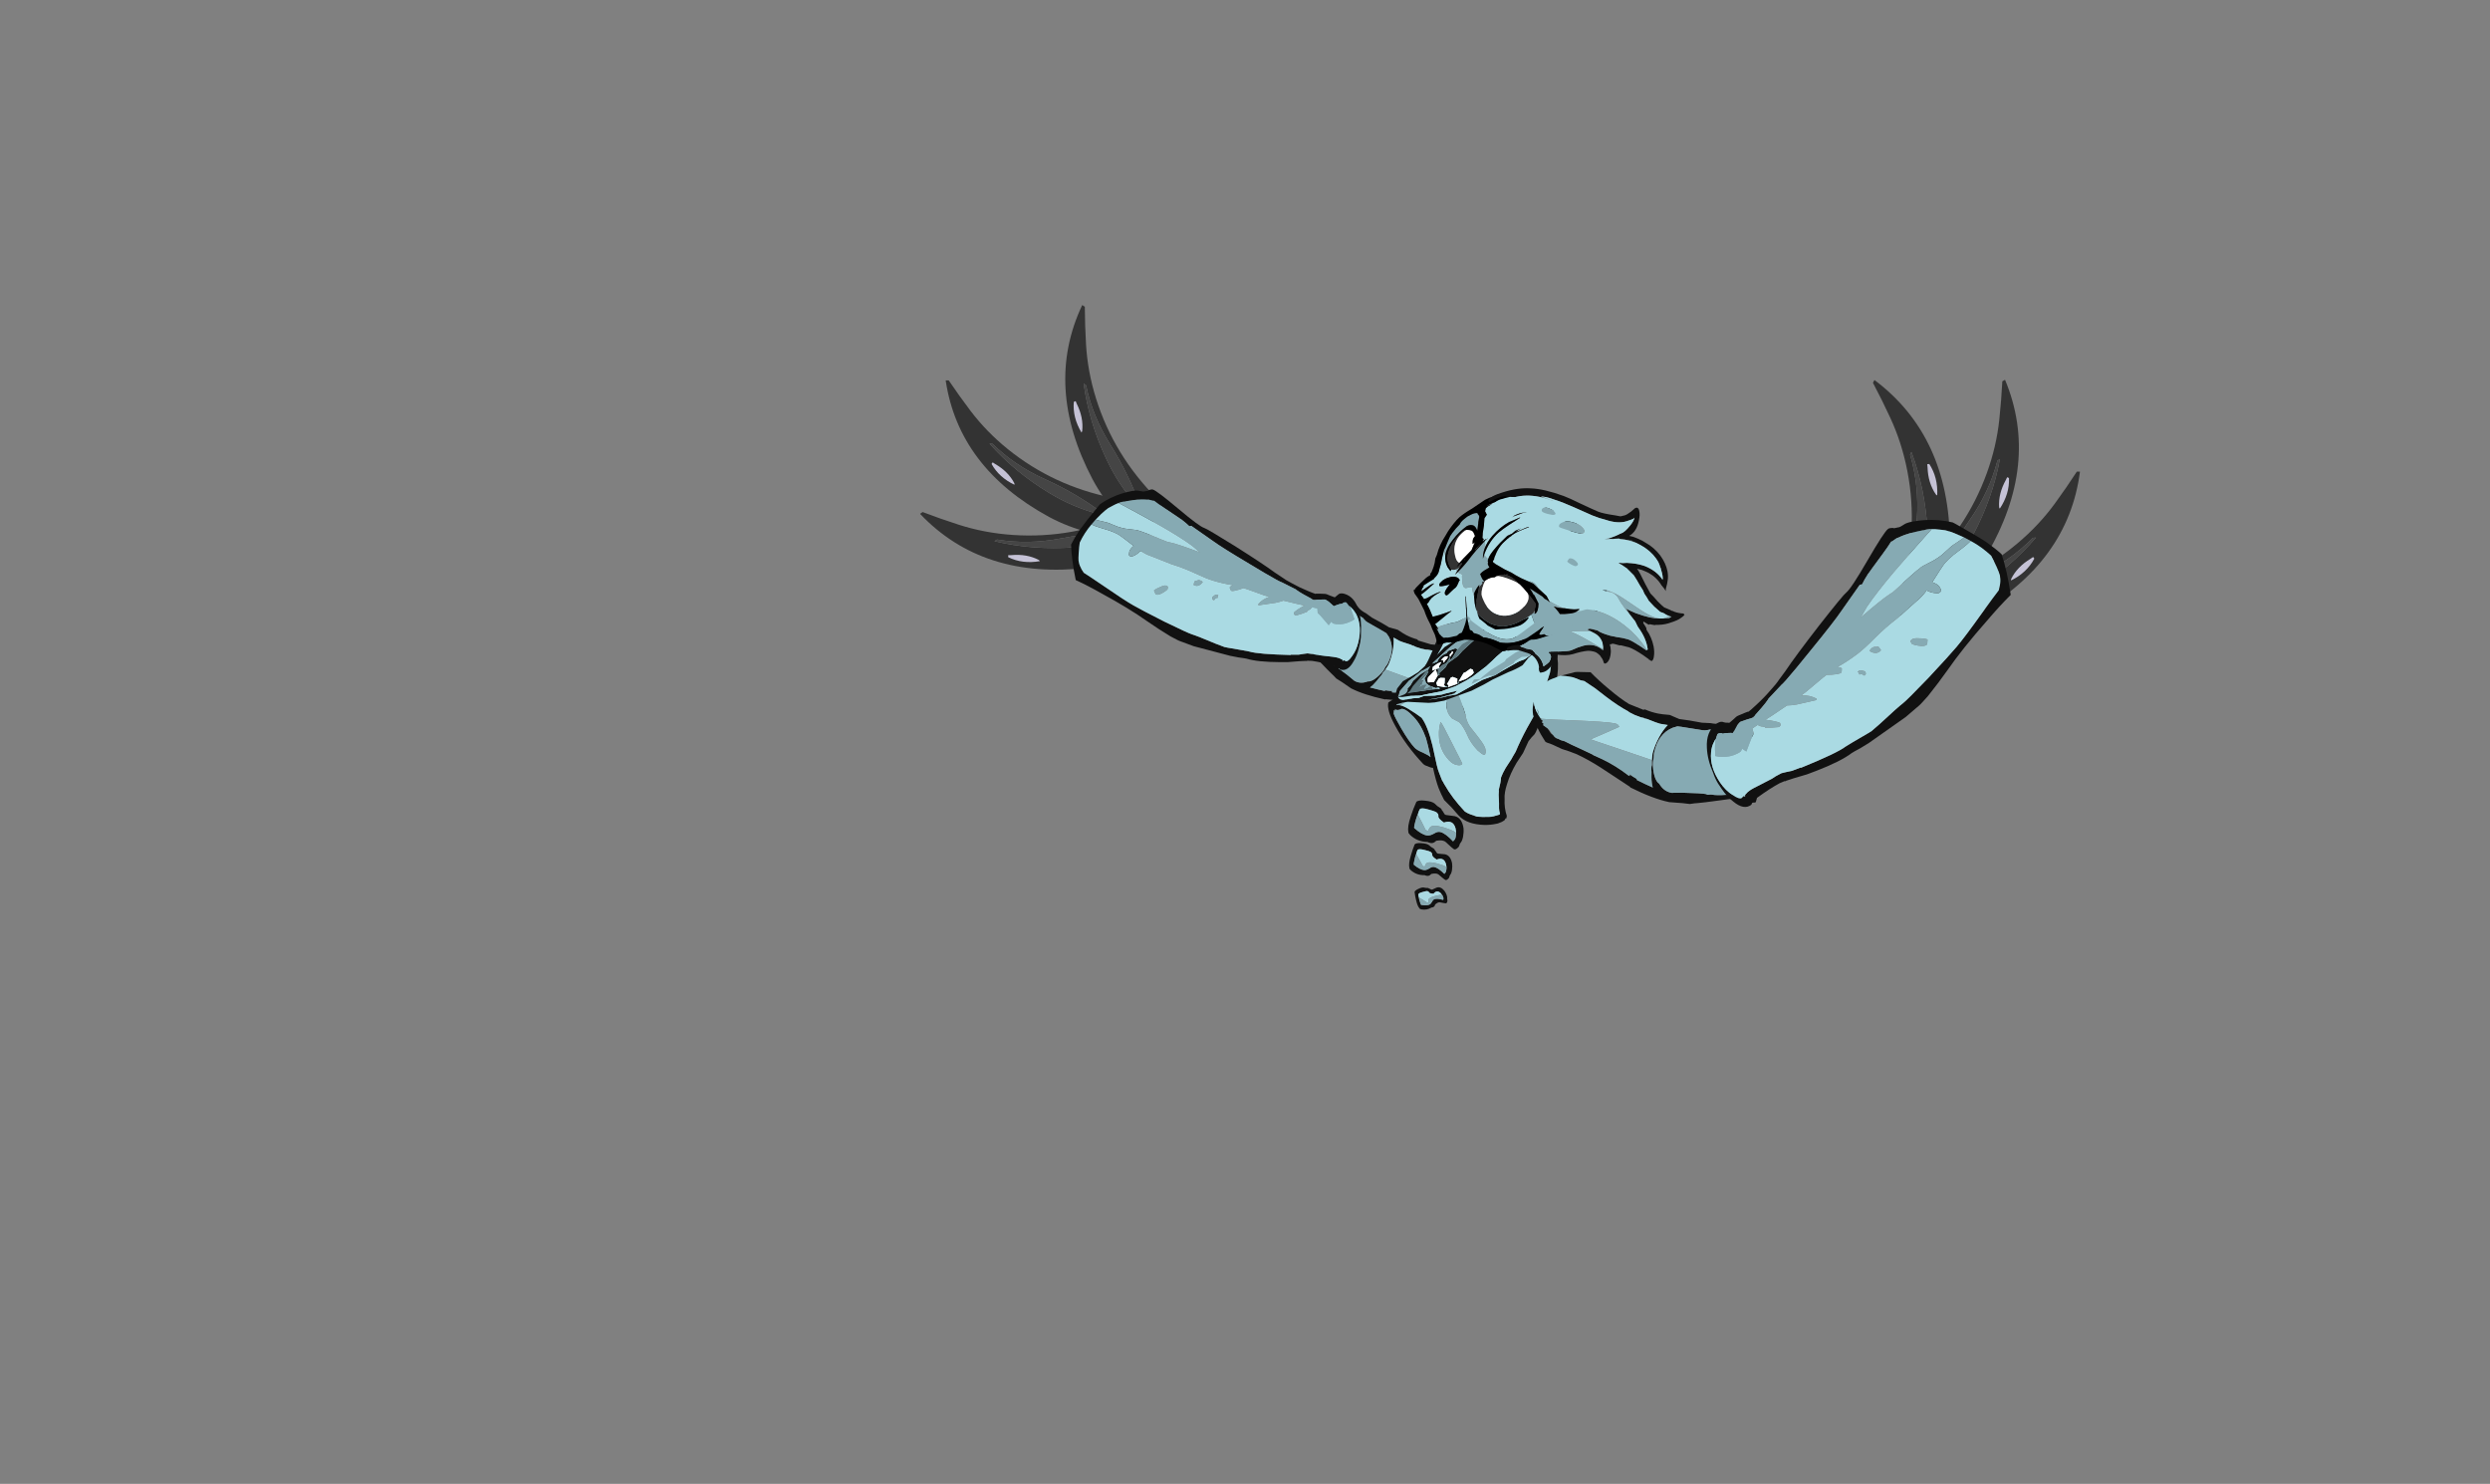 <?xml version="1.0" encoding="UTF-8" standalone="no"?>
<svg xmlns:ffdec="https://www.free-decompiler.com/flash" xmlns:xlink="http://www.w3.org/1999/xlink" ffdec:objectType="frame" height="319.75px" width="536.55px" xmlns="http://www.w3.org/2000/svg">
  <rect width="100%" height="100%" fill="#808080" stroke="none"/>
  <g transform="matrix(1.0, 0.0, 0.0, 1.0, 288.0, 267.0)">
    <use ffdec:characterId="412" ffdec:characterName="a_UArm" height="242.9" transform="matrix(-0.082, 0.161, -0.161, -0.082, 37.707, -124.124)" width="113.75" xlink:href="#sprite0"/>
    <use ffdec:characterId="408" ffdec:characterName="a_Spine" height="46.55" transform="matrix(0.154, 0.144, -0.144, 0.154, 19.718, -96.894)" width="63.0" xlink:href="#sprite1"/>
    <use ffdec:characterId="408" ffdec:characterName="a_Spine" height="46.55" transform="matrix(0.124, 0.107, -0.107, 0.124, 18.706, -87.213)" width="63.0" xlink:href="#sprite1"/>
    <use ffdec:characterId="408" ffdec:characterName="a_Spine" height="46.55" transform="matrix(0.114, 0.023, -0.023, 0.114, 17.218, -76.779)" width="63.0" xlink:href="#sprite1"/>
    <use ffdec:characterId="406" ffdec:characterName="a_Torso" height="210.0" transform="matrix(0.143, 0.153, -0.129, 0.173, 34.865, -147.429)" width="171.5" xlink:href="#sprite2"/>
    <use ffdec:characterId="412" ffdec:characterName="a_UArm" height="242.9" transform="matrix(-0.043, 0.206, 0.206, 0.043, 44.29, -124.323)" width="113.75" xlink:href="#sprite0"/>
    <use ffdec:characterId="404" ffdec:characterName="a_Jaw" height="26.95" transform="matrix(0.321, 0.945, -1.123, 0.409, 40.13, -135.189)" width="12.25" xlink:href="#sprite3"/>
    <use ffdec:characterId="402" ffdec:characterName="a_GhostHead" height="256.9" transform="matrix(0.064, 0.201, -0.201, 0.064, 63.824, -169.824)" width="210.35" xlink:href="#sprite4"/>
    <use ffdec:characterId="381" ffdec:characterName="a_Hand" height="240.1" transform="matrix(0.126, 0.096, 0.08, -0.105, -73.98, -176.092)" width="256.55" xlink:href="#sprite5"/>
    <use ffdec:characterId="380" ffdec:characterName="a_HandCenter" height="240.1" transform="matrix(0.155, 0.01, 0.008, -0.129, -86.139, -154.096)" width="256.55" xlink:href="#sprite6"/>
    <use ffdec:characterId="381" ffdec:characterName="a_Hand" height="240.1" transform="matrix(0.136, -0.084, -0.07, -0.114, -72.96, -128.938)" width="256.55" xlink:href="#sprite5"/>
    <use ffdec:characterId="410" ffdec:characterName="a_LArm" height="399.7" transform="matrix(0.042, -0.176, -0.157, -0.048, 2.476, -117.586)" width="164.5" xlink:href="#sprite7"/>
    <use ffdec:characterId="381" ffdec:characterName="a_Hand" height="240.1" transform="matrix(-0.068, 0.146, -0.124, -0.058, 145.642, -171.205)" width="256.55" xlink:href="#sprite5"/>
    <use ffdec:characterId="380" ffdec:characterName="a_HandCenter" height="240.1" transform="matrix(-0.132, 0.091, -0.076, -0.11, 162.269, -158.795)" width="256.55" xlink:href="#sprite6"/>
    <use ffdec:characterId="381" ffdec:characterName="a_Hand" height="240.1" transform="matrix(-0.16, 0.013, -0.011, -0.133, 162.833, -133.489)" width="256.55" xlink:href="#sprite5"/>
    <use ffdec:characterId="410" ffdec:characterName="a_LArm" height="399.7" transform="matrix(-0.118, -0.174, 0.156, -0.119, 89.592, -87.279)" width="164.5" xlink:href="#sprite7"/>
  </g>
  <defs>
    <g id="sprite0" transform="matrix(1.0, 0.0, 0.0, 1.0, 62.3, 131.25)">
      <use ffdec:characterId="411" height="34.7" transform="matrix(7.0, 0.0, 0.0, 7.0, -62.3, -131.25)" width="16.25" xlink:href="#shape0"/>
    </g>
    <g id="shape0" transform="matrix(1.0, 0.0, 0.0, 1.0, 8.9, 18.75)">
      <path d="M0.45 -16.0 L0.45 -15.95 0.5 -15.8 0.1 -16.7 -0.15 -16.7 -0.25 -16.95 -0.5 -16.9 -0.6 -17.0 -0.65 -17.2 -0.7 -17.2 -1.25 -17.75 Q-2.05 -18.45 -2.95 -18.75 L-3.15 -18.75 -2.55 -18.75 Q-1.85 -18.75 -1.05 -18.45 L-0.9 -18.35 Q0.6 -17.7 2.4 -15.9 2.5 -15.65 2.5 -15.5 2.5 -15.1 2.95 -13.3 3.05 -12.15 3.25 -11.05 3.7 -9.15 4.45 -7.2 L5.85 -3.65 6.35 -2.4 6.4 -2.4 Q7.35 1.2 7.35 3.65 L7.1 5.55 7.0 6.65 Q6.7 7.45 6.65 7.7 6.4 8.55 5.65 10.65 5.0 12.4 5.0 12.65 5.0 13.1 4.85 13.45 4.6 14.0 4.1 14.2 L4.0 14.15 3.95 14.05 3.95 13.85 4.45 12.15 4.5 12.1 4.6 11.6 Q5.0 10.2 5.0 9.5 5.0 9.35 5.15 8.95 L5.1 8.65 Q5.1 8.0 5.6 5.3 5.8 4.4 5.95 3.7 L5.95 3.6 Q5.95 2.5 5.0 1.65 4.9 1.3 4.3 0.9 3.65 0.5 2.75 0.25 2.05 0.05 1.5 0.1 L0.9 0.0 0.75 0.0 Q-2.1 0.0 -3.4 1.9 L-3.75 2.55 -3.8 3.15 -3.95 6.3 Q-3.95 6.55 -4.15 7.05 L-4.25 7.25 -4.3 7.75 -4.35 8.15 -4.4 8.8 -4.55 9.75 Q-4.8 11.1 -4.8 11.3 -4.8 11.9 -4.45 13.4 -4.2 14.4 -3.95 15.05 L-3.8 15.5 Q-3.85 15.65 -3.9 15.75 -4.05 15.9 -4.3 15.9 -4.5 15.9 -5.8 9.95 -5.8 9.45 -5.5 8.8 L-5.5 8.75 Q-5.75 8.95 -5.45 8.7 -5.2 8.05 -5.2 7.2 L-5.0 5.95 -4.95 4.1 -4.85 2.6 Q-4.95 2.05 -5.15 1.1 -5.0 -0.05 -5.0 -0.65 -5.0 -1.65 -5.2 -2.6 L-5.1 -2.85 -5.15 -3.1 -5.5 -5.05 Q-6.0 -6.45 -7.0 -8.3 -7.95 -10.1 -8.9 -11.5 L-8.55 -13.4 -8.45 -13.75 -8.0 -14.65 -7.5 -15.7 Q-7.65 -14.9 -7.65 -13.95 -7.6 -13.35 -7.45 -12.7 L-7.45 -12.15 -6.75 -10.4 -5.85 -8.55 Q-4.85 -6.45 -4.4 -4.85 L-4.35 -4.85 -4.3 -4.65 -4.1 -3.9 -3.95 -2.95 -3.95 -2.5 -3.9 -2.45 -3.9 -2.05 Q-3.6 -0.35 -3.6 0.0 L-3.65 1.15 -3.6 1.1 Q-2.8 0.6 -1.65 0.25 -0.25 -0.15 0.9 -0.2 L1.85 -0.1 2.55 0.05 Q2.95 0.0 3.55 0.2 L4.3 0.35 Q5.2 0.55 5.75 0.85 5.5 -0.35 5.15 -1.65 L5.0 -1.7 4.75 -2.4 4.55 -2.85 4.8 -2.8 4.75 -3.0 4.7 -3.1 Q3.7 -5.2 3.2 -7.25 3.05 -7.95 2.9 -8.6 L2.8 -8.85 2.3 -10.95 2.05 -12.05 1.8 -13.0 1.75 -13.2 1.75 -13.3 Q1.75 -13.75 1.6 -14.15 L1.6 -14.2 Q1.6 -14.6 1.2 -15.0 L1.15 -15.1 1.05 -15.35 0.65 -15.75 0.45 -16.0 M-0.45 -16.8 L-0.45 -16.8 M-1.65 -14.05 L-1.65 -14.05" fill="#111111" fill-rule="evenodd" stroke="none"/>
      <path d="M-7.5 -15.7 L-7.45 -15.8 -6.75 -16.9 -6.7 -16.95 -6.65 -17.05 Q-6.35 -17.45 -5.95 -17.75 L-5.55 -18.0 -5.2 -18.15 -4.9 -18.3 -4.75 -18.35 -4.7 -18.4 -4.6 -18.4 -3.15 -18.75 -2.95 -18.75 Q-2.05 -18.45 -1.25 -17.75 L-0.7 -17.2 -0.75 -17.25 Q-0.9 -15.95 -1.45 -12.8 -2.3 -7.7 -2.3 -6.6 -2.3 -6.25 -2.25 -6.1 -2.15 -5.95 -1.95 -5.75 L-0.8 -7.35 0.65 -9.4 0.75 -9.25 0.75 -9.2 1.4 -3.75 1.85 -0.1 0.9 -0.2 Q-0.25 -0.15 -1.65 0.25 -2.8 0.6 -3.6 1.1 L-3.65 1.15 -3.6 0.0 Q-3.6 -0.35 -3.9 -2.05 L-3.9 -2.45 -3.95 -2.5 -3.95 -2.95 -4.1 -3.9 -4.3 -4.65 -4.35 -4.85 -4.4 -4.85 Q-4.85 -6.45 -5.85 -8.55 L-6.75 -10.4 -7.45 -12.15 -7.45 -12.7 Q-7.6 -13.35 -7.65 -13.95 -7.65 -14.9 -7.5 -15.7 M-2.7 -18.25 Q-1.8 -17.95 -1.1 -17.5 -1.75 -18.0 -2.6 -18.25 L-2.7 -18.25 M-1.65 -14.05 L-1.65 -14.05" fill="#aadae3" fill-rule="evenodd" stroke="none"/>
      <path d="M0.45 -16.0 L0.45 -15.95 0.45 -16.0 M0.5 -15.8 L0.55 -15.75 0.6 -15.65 1.15 -15.1 1.2 -15.0 Q1.6 -14.6 1.6 -14.2 L1.6 -14.15 Q1.75 -13.75 1.75 -13.3 L1.75 -13.2 1.8 -13.0 2.05 -12.05 2.3 -10.95 2.8 -8.85 2.9 -8.6 Q3.05 -7.95 3.2 -7.25 3.7 -5.2 4.7 -3.1 L4.75 -3.0 4.8 -2.8 4.55 -2.85 4.75 -2.4 5.0 -1.7 5.15 -1.65 Q5.5 -0.35 5.75 0.85 5.2 0.55 4.3 0.35 L3.55 0.2 Q2.95 0.0 2.55 0.05 L1.85 -0.1 1.4 -3.75 0.75 -9.2 0.75 -9.25 0.65 -9.4 -0.8 -7.35 -1.95 -5.75 Q-2.15 -5.95 -2.25 -6.1 -2.3 -6.25 -2.3 -6.6 -2.3 -7.7 -1.45 -12.8 -0.9 -15.95 -0.75 -17.25 L-0.7 -17.2 -0.65 -17.2 -0.6 -17.0 -0.5 -16.9 -0.25 -16.95 -0.15 -16.7 0.1 -16.7 0.5 -15.8 M3.95 14.05 Q3.55 14.4 3.05 14.7 2.2 15.15 1.25 15.45 -0.55 15.95 -2.85 15.95 -3.5 15.95 -3.95 15.05 -4.2 14.4 -4.45 13.4 -4.8 11.9 -4.8 11.3 -4.8 11.1 -4.55 9.75 L-4.4 8.8 -4.35 8.15 -4.3 7.75 -4.25 7.25 -4.15 7.05 Q-3.95 6.55 -3.95 6.3 L-3.8 3.15 -3.75 2.55 -3.4 1.9 Q-2.1 0.0 0.75 0.0 L0.9 0.0 1.5 0.1 Q2.05 0.05 2.75 0.25 3.65 0.5 4.3 0.9 4.9 1.3 5.0 1.65 5.95 2.5 5.95 3.6 L5.95 3.7 Q5.8 4.4 5.6 5.3 5.1 8.0 5.1 8.65 L5.15 8.95 Q5.0 9.35 5.0 9.5 5.0 10.2 4.6 11.6 L4.5 12.1 4.45 12.15 3.95 13.85 3.95 14.05 M-0.45 -16.8 L-0.45 -16.8" fill="#86aab3" fill-rule="evenodd" stroke="none"/>
    </g>
    <g id="sprite1" transform="matrix(1.0, 0.0, 0.0, 1.0, 23.45, 23.45)">
      <use ffdec:characterId="407" height="6.65" transform="matrix(7.0, 0.0, 0.0, 7.0, -23.45, -23.45)" width="9.0" xlink:href="#shape1"/>
    </g>
    <g id="shape1" transform="matrix(1.0, 0.0, 0.0, 1.0, 3.35, 3.35)">
      <path d="M4.05 -1.45 Q3.75 -1.75 3.45 -1.95 2.3 -2.65 1.65 -1.4 0.65 -1.25 0.45 -1.5 L0.3 -1.65 Q0.2 -1.75 -0.15 -1.75 -0.45 -1.7 -1.3 -1.25 -2.3 -0.75 -2.25 -0.4 -2.25 -0.25 -1.9 0.45 L-1.9 0.5 -1.7 0.95 Q-1.1 2.15 -0.95 2.15 0.55 2.1 1.15 1.65 1.5 1.4 1.7 0.75 1.85 0.15 2.25 -0.05 2.9 -0.4 4.5 -0.3 L4.5 -0.6 Q4.5 -0.85 4.2 -1.25 L4.05 -1.45 M1.45 -2.65 Q2.0 -3.05 2.15 -3.15 3.1 -3.7 4.3 -2.75 4.75 -2.35 5.1 -1.8 5.45 -1.25 5.45 -0.85 5.45 -0.75 5.55 -0.55 5.65 -0.35 5.65 -0.25 5.65 0.4 5.35 0.45 5.25 0.5 3.8 0.5 3.4 0.5 2.95 0.95 L2.65 1.3 2.6 1.65 Q2.5 2.0 2.2 2.15 2.05 2.25 1.85 2.3 0.75 3.3 -0.7 3.3 L-1.05 3.25 -1.1 3.25 -1.2 3.15 Q-1.85 2.7 -2.5 1.25 -3.0 0.2 -3.35 -0.85 -3.35 -1.25 -2.55 -1.85 -1.7 -2.5 -1.2 -2.5 L-0.7 -2.5 -0.1 -2.6 Q0.05 -2.6 0.25 -2.5 L0.35 -2.5 0.9 -2.35 Q1.1 -2.35 1.45 -2.65" fill="#111111" fill-rule="evenodd" stroke="none"/>
      <path d="M-1.9 0.45 Q-2.25 -0.25 -2.25 -0.4 -2.3 -0.75 -1.3 -1.25 -0.45 -1.7 -0.15 -1.75 0.2 -1.75 0.3 -1.65 L0.45 -1.5 Q0.65 -1.25 1.65 -1.4 2.3 -2.65 3.45 -1.95 3.75 -1.75 4.05 -1.45 L3.85 -1.5 Q3.45 -1.5 2.1 -0.85 0.6 -0.1 0.65 0.5 0.65 0.7 0.7 0.8 L0.8 1.05 0.7 1.15 0.65 1.15 0.4 1.2 -0.8 0.75 -1.95 0.35 -1.9 0.45" fill="#aadae3" fill-rule="evenodd" stroke="none"/>
      <path d="M4.05 -1.45 L4.2 -1.25 Q4.5 -0.85 4.5 -0.6 L4.5 -0.3 Q2.9 -0.4 2.25 -0.05 1.85 0.15 1.7 0.75 1.5 1.4 1.15 1.65 0.55 2.1 -0.95 2.15 -1.1 2.15 -1.7 0.95 L-1.9 0.5 -1.9 0.45 -1.95 0.35 -0.8 0.75 0.4 1.2 0.65 1.15 0.7 1.15 0.8 1.05 0.7 0.8 Q0.65 0.7 0.65 0.5 0.6 -0.1 2.1 -0.85 3.45 -1.5 3.85 -1.5 L4.05 -1.45" fill="#86aab3" fill-rule="evenodd" stroke="none"/>
    </g>
    <g id="sprite2" transform="matrix(1.0, 0.0, 0.0, 1.0, 78.4, 110.6)">
      <use ffdec:characterId="405" height="30.0" transform="matrix(7.0, 0.0, 0.0, 7.0, -78.4, -110.6)" width="24.5" xlink:href="#shape2"/>
    </g>
    <g id="shape2" transform="matrix(1.0, 0.0, 0.0, 1.0, 11.2, 15.8)">
      <path d="M2.5 -15.8 L2.6 -15.75 2.25 -15.8 2.5 -15.8 M-9.55 9.5 Q-9.1 9.2 -8.15 8.95 -6.8 8.6 -5.85 8.45 -4.4 8.6 -2.05 10.05 -1.8 10.2 -0.45 11.1 0.2 11.55 0.75 11.85 L1.3 12.1 Q1.75 12.3 2.25 12.5 L2.35 12.5 2.9 12.65 2.95 12.65 Q4.9 13.15 7.7 13.15 8.15 13.05 8.6 12.85 L9.55 12.4 9.7 12.3 Q10.25 11.9 11.15 11.05 11.5 10.75 12.15 9.75 L12.05 9.6 Q11.8 9.5 11.5 9.2 L11.05 8.7 10.75 8.4 Q10.2 7.9 9.9 7.45 L9.85 7.45 9.4 6.55 Q9.2 6.2 9.0 5.95 8.8 5.35 8.7 4.5 8.65 3.9 8.6 3.0 L8.55 2.7 8.45 1.85 Q8.0 0.2 7.7 -1.7 L7.35 -4.25 7.3 -4.55 6.85 -6.3 6.5 -7.0 5.5 -9.6 Q4.75 -11.0 3.5 -11.85 2.95 -12.2 2.3 -12.5 1.1 -12.9 -0.35 -12.9 -2.05 -12.9 -3.45 -12.6 -5.4 -12.0 -6.85 -10.7 -7.45 -10.1 -7.95 -9.5 L-8.0 -9.45 -8.15 -9.2 Q-8.6 -8.6 -8.95 -7.9 L-9.1 -7.5 -9.1 -7.3 Q-9.95 -5.6 -9.95 -3.35 L-9.95 -2.6 Q-9.95 -2.2 -9.9 -1.8 L-9.95 -1.95 -9.95 -1.65 -9.6 0.3 -9.15 3.2 Q-8.9 4.85 -8.9 5.35 L-8.9 5.45 -8.95 6.15 -8.95 6.45 -9.05 6.55 -9.05 6.7 -9.15 7.5 -9.2 8.0 Q-9.2 8.15 -9.25 8.35 -9.3 8.6 -9.5 8.9 -9.7 9.4 -10.0 9.7 L-10.0 9.9 Q-9.9 9.7 -9.55 9.5 M5.6 -11.4 Q7.9 -9.05 8.4 -4.9 L8.45 -4.7 8.5 -4.65 8.5 -4.55 8.65 -4.1 8.85 -3.35 8.95 -2.85 Q9.15 -2.15 9.15 -1.9 9.05 -1.3 9.05 -0.55 L9.45 1.2 9.55 2.85 Q9.75 4.6 10.3 5.95 10.75 7.15 11.35 7.7 12.1 8.65 13.15 9.15 L13.15 9.25 13.3 9.35 13.2 9.5 13.2 9.65 13.25 9.7 13.2 9.9 Q13.1 10.25 12.8 10.7 L12.75 10.8 12.55 11.05 Q12.0 11.75 11.25 12.4 9.1 14.2 7.35 14.2 L5.75 14.15 4.2 14.2 Q3.3 13.95 2.45 13.6 1.45 13.15 0.0 12.2 -0.25 12.4 -0.65 12.55 L-0.75 12.6 -0.8 12.6 Q-1.2 12.85 -1.6 12.85 -5.3 12.85 -8.25 12.05 -10.75 11.4 -11.2 10.45 L-10.95 9.8 -10.9 9.6 -10.85 9.6 -10.8 9.45 -10.8 9.35 -10.5 8.45 -10.35 7.85 Q-9.85 6.35 -9.85 5.4 -9.85 3.15 -10.45 0.95 L-10.85 -0.5 Q-11.05 -1.15 -11.05 -1.6 L-11.1 -2.7 -11.05 -3.0 Q-11.15 -3.7 -11.15 -4.1 -11.15 -4.65 -11.05 -5.5 -10.8 -5.95 -10.55 -6.55 -10.35 -7.2 -9.95 -8.0 -9.45 -9.5 -8.15 -10.75 L-8.0 -10.9 -7.35 -11.45 Q-5.45 -12.95 -3.15 -13.5 -1.15 -14.15 1.0 -14.15 3.35 -14.15 5.2 -11.75 L5.6 -11.4 M-9.7 10.4 L-9.8 10.35 -9.65 10.6 -9.85 10.6 -9.55 11.0 Q-9.05 11.25 -7.35 11.65 -5.25 12.15 -4.0 12.15 -3.5 12.15 -2.55 11.75 -1.6 11.4 -1.3 11.4 L-1.25 11.4 Q-2.75 10.4 -3.5 10.0 -5.2 9.2 -6.85 9.2 -8.55 9.2 -9.05 9.7 -9.3 10.25 -9.7 10.4" fill="#111111" fill-rule="evenodd" stroke="none"/>
      <path d="M-9.15 3.2 L-9.6 0.3 -9.95 -1.65 -9.95 -1.95 -9.9 -1.8 Q-9.95 -2.2 -9.95 -2.6 L-9.95 -3.35 Q-9.95 -5.6 -9.1 -7.3 L-9.1 -7.5 -8.95 -7.9 Q-8.6 -8.6 -8.15 -9.2 L-8.0 -9.45 -7.95 -9.5 Q-7.45 -10.1 -6.85 -10.7 -5.4 -12.0 -3.45 -12.6 -2.05 -12.9 -0.35 -12.9 1.1 -12.9 2.3 -12.5 2.95 -12.2 3.5 -11.85 4.75 -11.0 5.5 -9.6 L6.5 -7.0 6.85 -6.3 7.3 -4.55 7.35 -4.25 7.7 -1.7 Q8.0 0.2 8.45 1.85 L8.55 2.7 8.6 3.0 Q8.65 3.9 8.7 4.5 8.8 5.35 9.0 5.95 9.2 6.2 9.4 6.55 L9.85 7.45 9.9 7.45 Q10.2 7.9 10.75 8.4 L11.05 8.7 11.5 9.2 Q11.8 9.5 12.05 9.6 L12.15 9.75 Q11.5 10.75 11.15 11.05 10.25 11.9 9.7 12.3 L9.55 12.4 8.6 12.85 Q8.15 13.05 7.7 13.15 4.9 13.15 2.95 12.65 L2.9 12.65 2.35 12.5 2.25 12.5 Q1.75 12.3 1.3 12.1 L0.75 11.85 Q0.2 11.55 -0.45 11.1 -1.8 10.2 -2.05 10.05 -4.4 8.6 -5.85 8.45 -6.8 8.6 -8.15 8.95 -9.1 9.2 -9.55 9.5 -9.05 8.35 -8.55 6.4 -7.95 4.1 -7.55 1.75 -7.55 1.5 -7.65 1.5 L-7.85 1.45 Q-8.45 2.05 -9.15 3.2 M1.2 9.75 Q2.1 9.75 2.65 9.35 3.15 9.05 3.15 8.7 3.15 8.65 0.1 7.75 -2.95 6.8 -3.2 6.85 -2.85 7.7 -2.2 8.35 -0.9 9.75 1.2 9.75 M1.1 5.3 Q2.2 5.75 3.75 5.75 L4.5 5.65 Q5.0 5.55 5.05 5.4 4.9 4.8 4.15 4.6 3.65 4.45 2.5 4.35 L0.7 4.2 Q-0.3 4.0 -0.85 3.5 -2.7 2.5 -5.35 1.6 -5.35 1.4 -5.35 1.75 L-5.1 2.25 Q-4.8 2.7 -4.8 2.85 -4.7 3.5 -4.35 4.1 -3.65 5.3 -2.2 5.3 L-1.55 5.1 Q-1.0 4.9 -0.85 4.9 0.0 4.9 1.1 5.3" fill="#aadae3" fill-rule="evenodd" stroke="none"/>
      <path d="M-9.15 3.2 Q-8.45 2.05 -7.85 1.45 L-7.65 1.5 Q-7.55 1.5 -7.55 1.75 -7.95 4.1 -8.55 6.4 -9.05 8.35 -9.55 9.5 -9.9 9.7 -10.0 9.9 L-10.0 9.7 Q-9.7 9.4 -9.5 8.9 -9.3 8.6 -9.25 8.35 -9.2 8.15 -9.2 8.0 L-9.15 7.5 -9.05 6.7 -9.05 6.55 -8.95 6.45 -8.95 6.15 -8.9 5.45 -8.9 5.35 Q-8.9 4.85 -9.15 3.2 M1.1 5.3 Q0.0 4.9 -0.85 4.9 -1.0 4.9 -1.55 5.1 L-2.2 5.3 Q-3.65 5.3 -4.35 4.1 -4.7 3.5 -4.8 2.85 -4.8 2.7 -5.1 2.25 L-5.35 1.75 Q-5.35 1.4 -5.35 1.6 -2.7 2.5 -0.85 3.5 -0.3 4.0 0.7 4.2 L2.5 4.35 Q3.65 4.45 4.15 4.6 4.9 4.8 5.05 5.4 5.0 5.55 4.5 5.65 L3.75 5.75 Q2.2 5.75 1.1 5.3 M1.2 9.75 Q-0.9 9.75 -2.2 8.35 -2.85 7.7 -3.2 6.85 -2.95 6.8 0.1 7.75 3.15 8.65 3.15 8.7 3.15 9.05 2.65 9.35 2.1 9.75 1.2 9.75 M-9.7 10.4 Q-9.3 10.25 -9.05 9.7 -8.55 9.2 -6.85 9.2 -5.2 9.2 -3.5 10.0 -2.75 10.4 -1.25 11.4 L-1.3 11.4 Q-1.6 11.4 -2.55 11.75 -3.5 12.15 -4.0 12.15 -5.25 12.15 -7.35 11.65 -9.05 11.25 -9.55 11.0 L-9.85 10.6 -9.65 10.6 -9.8 10.35 -9.7 10.4" fill="#86aab3" fill-rule="evenodd" stroke="none"/>
    </g>
    <g id="sprite3" transform="matrix(1.0, 0.0, 0.0, 1.0, 5.25, 14.0)">
      <use ffdec:characterId="403" height="3.85" transform="matrix(7.0, 0.0, 0.0, 7.0, -5.25, -14.0)" width="1.75" xlink:href="#shape3"/>
    </g>
    <g id="shape3" transform="matrix(1.0, 0.0, 0.0, 1.0, 0.75, 2.0)">
      <path d="M0.05 -1.8 L0.1 -1.85 0.1 -1.45 Q0.2 -1.1 0.35 -0.85 L0.45 -0.65 0.6 -0.25 0.65 -0.05 0.7 0.25 0.7 0.65 0.65 0.9 0.6 1.2 0.5 1.45 0.45 1.65 0.4 1.75 0.4 1.6 Q0.4 1.5 0.3 1.45 L0.25 1.45 0.3 1.5 0.2 1.35 0.1 1.25 0.0 1.05 -0.05 0.85 0.25 1.3 0.35 1.4 0.4 1.5 0.45 1.25 0.55 0.85 0.6 0.7 0.6 0.65 0.55 0.7 0.55 0.75 0.4 0.9 0.3 0.95 0.15 0.95 0.0 0.8 -0.05 0.8 -0.15 0.7 -0.1 0.95 0.0 1.2 0.05 1.35 0.25 1.65 0.4 1.75 Q0.5 1.75 0.55 1.65 L0.6 1.4 0.65 1.25 0.65 1.1 0.75 0.85 0.8 0.65 0.8 0.6 0.85 0.25 0.9 0.35 0.85 0.85 0.8 1.05 0.95 0.3 0.8 -0.45 0.8 -0.75 0.8 -0.8 0.75 -1.0 0.65 -1.5 0.65 -1.65 0.6 -1.8 0.55 -1.9 0.6 -1.9 0.6 -1.85 0.65 -1.75 0.8 -1.55 Q0.85 -1.35 0.85 -1.15 L0.9 -0.7 0.95 -0.45 1.0 -0.1 1.0 0.65 0.95 0.9 0.9 1.05 0.65 1.55 0.6 1.75 0.5 1.85 0.4 1.85 0.15 1.7 0.0 1.5 -0.05 1.25 -0.1 1.05 -0.4 0.45 -0.55 0.2 -0.6 0.0 -0.7 -0.2 -0.7 -0.4 -0.75 -0.65 -0.65 -0.9 -0.65 -1.0 -0.6 -0.95 -0.6 -0.25 Q-0.55 -0.05 -0.45 0.15 L-0.2 0.65 -0.2 0.5 Q-0.35 0.4 -0.35 0.2 L-0.4 0.15 -0.4 -0.05 -0.35 -0.1 -0.2 0.05 Q-0.05 0.2 -0.2 0.15 L-0.1 0.25 Q-0.05 0.3 -0.05 0.4 L0.0 0.5 -0.05 0.5 -0.15 0.4 -0.15 0.5 -0.1 0.65 0.0 0.7 0.0 0.55 0.05 0.55 0.2 0.6 0.2 0.55 0.15 0.55 0.05 0.35 -0.05 0.25 -0.15 -0.05 -0.25 -0.2 -0.45 -0.6 -0.5 -0.8 -0.55 -1.05 -0.55 -1.1 -0.5 -1.15 -0.35 -1.35 Q-0.25 -1.4 -0.2 -1.5 L-0.05 -1.7 0.05 -1.75 0.05 -1.8 M0.6 0.15 L0.6 -0.05 Q0.55 -0.25 0.5 -0.3 L0.4 -0.3 0.35 -0.25 0.4 -0.1 0.4 -0.05 0.6 0.15 0.65 0.2 0.5 0.15 0.4 0.25 0.4 0.3 0.55 0.45 Q0.6 0.4 0.65 0.45 L0.65 0.25 0.65 0.15 0.6 0.15 M0.6 0.55 L0.65 0.45 0.6 0.5 Q0.55 0.55 0.5 0.5 L0.35 0.45 0.3 0.55 0.3 0.6 0.4 0.7 0.5 0.7 0.6 0.55 Q0.6 0.5 0.6 0.55 M0.3 0.7 L0.2 0.6 0.0 0.6 0.15 0.85 Q0.2 0.9 0.3 0.9 L0.35 0.75 0.3 0.7 M-0.2 0.4 L-0.2 0.35 -0.1 0.35 -0.15 0.3 Q-0.2 0.2 -0.25 0.2 -0.3 0.3 -0.2 0.4 M-0.3 0.1 Q-0.3 0.15 -0.2 0.15 L-0.25 0.1 Q-0.3 0.0 -0.35 0.05 L-0.3 0.1" fill="#111111" fill-rule="evenodd" stroke="none"/>
      <path d="M0.05 -1.8 L0.05 -1.75 -0.05 -1.7 0.05 -1.8 M-0.5 -1.15 L-0.55 -1.1 -0.5 -1.15 M-0.6 -0.95 L-0.65 -1.0 -0.65 -0.9 -0.65 -1.0 -0.6 -1.05 -0.6 -0.95 M0.6 -1.9 L0.55 -1.9 0.6 -1.8 0.65 -1.65 0.65 -1.5 0.75 -1.0 0.8 -0.8 0.7 -1.1 0.65 -1.35 0.6 -1.4 0.55 -1.6 0.6 -1.75 0.55 -1.9 0.45 -1.95 0.55 -1.9 0.6 -1.9 M0.8 -0.75 L0.8 -0.45 0.95 0.3 0.8 1.05 0.85 0.85 0.9 0.6 Q0.9 0.5 0.9 0.35 L0.85 0.25 0.8 0.6 0.8 0.65 0.75 0.85 0.65 1.1 0.65 1.25 0.6 1.4 0.55 1.65 Q0.5 1.75 0.4 1.75 L0.45 1.65 0.5 1.45 0.6 1.2 0.65 0.9 0.7 0.65 0.7 0.25 0.65 -0.05 0.6 -0.25 0.45 -0.65 0.35 -0.85 Q0.2 -1.1 0.1 -1.45 L0.1 -1.85 Q0.2 -1.95 0.3 -2.0 L0.4 -1.95 0.35 -1.95 Q0.3 -1.95 0.25 -1.95 L0.25 -1.85 0.35 -1.55 Q0.35 -1.5 0.4 -1.35 L0.45 -1.2 0.5 -1.15 0.6 -0.75 0.7 -0.5 0.75 -0.4 0.7 -0.25 0.8 -0.15 0.8 -0.2 0.75 -0.5 0.75 -0.65 0.8 -0.75 M0.55 0.7 L0.6 0.65 0.6 0.7 0.55 0.7 M0.3 1.5 L0.25 1.45 0.3 1.45 0.3 1.5 M0.6 0.15 L0.65 0.15 0.6 0.15 M0.65 0.45 L0.6 0.55 0.6 0.5 0.65 0.45 M0.4 0.3 L0.4 0.25 0.4 0.3" fill="#aadae3" fill-rule="evenodd" stroke="none"/>
      <path d="M-0.55 -1.1 L-0.55 -1.05 -0.55 -0.7 -0.5 -0.5 -0.45 -0.25 -0.35 -0.1 -0.4 -0.05 -0.4 0.15 -0.35 0.2 Q-0.35 0.4 -0.2 0.5 L-0.2 0.65 -0.45 0.15 Q-0.55 -0.05 -0.6 -0.25 L-0.6 -0.95 -0.6 -1.05 -0.55 -1.1 M0.8 -0.8 L0.8 -0.75 0.75 -0.65 0.75 -0.5 0.8 -0.2 0.8 -0.15 0.7 -0.25 0.75 -0.4 0.7 -0.5 0.6 -0.75 0.5 -1.15 0.45 -1.2 0.4 -1.35 Q0.35 -1.5 0.35 -1.55 L0.25 -1.85 0.25 -1.95 Q0.3 -1.95 0.35 -1.95 L0.4 -1.95 0.45 -1.95 0.55 -1.9 0.6 -1.75 0.55 -1.6 0.6 -1.4 0.65 -1.35 0.7 -1.1 0.8 -0.8 M0.85 0.85 L0.9 0.35 Q0.9 0.5 0.9 0.6 L0.85 0.85 M0.8 0.6 L0.8 0.65 0.8 0.6 M0.4 1.75 L0.25 1.65 0.05 1.35 0.0 1.2 -0.1 0.95 -0.15 0.7 -0.05 0.8 -0.05 0.85 0.0 1.05 0.1 1.25 0.2 1.35 0.3 1.5 0.3 1.45 Q0.4 1.5 0.4 1.6 L0.4 1.75 0.45 1.65 0.4 1.75 M0.0 0.8 L0.15 0.95 0.3 0.95 0.4 0.9 0.55 0.75 0.55 0.7 0.6 0.7 0.55 0.85 Q0.4 0.8 0.45 0.95 L0.45 1.05 0.35 0.95 Q0.3 1.05 0.35 1.15 L0.25 1.05 0.3 1.05 Q0.3 1.15 0.25 1.05 L0.2 1.0 0.15 1.05 0.0 0.8 M0.6 0.65 L0.6 0.7 0.6 0.65" fill="#86aab3" fill-rule="evenodd" stroke="none"/>
      <path d="M0.0 0.55 L0.0 0.7 -0.1 0.65 -0.15 0.5 -0.15 0.4 -0.05 0.5 0.0 0.5 0.0 0.55 M0.6 0.15 L0.4 -0.05 0.4 -0.1 0.35 -0.25 0.4 -0.3 0.5 -0.3 Q0.55 -0.25 0.6 -0.05 L0.6 0.15 M0.65 0.25 L0.65 0.45 Q0.6 0.4 0.55 0.45 L0.4 0.3 0.4 0.25 0.5 0.15 0.65 0.2 0.65 0.25 M0.6 0.55 Q0.6 0.5 0.6 0.55 L0.5 0.7 0.4 0.7 0.3 0.6 0.3 0.55 0.35 0.45 0.5 0.5 Q0.55 0.55 0.6 0.5 L0.6 0.55 M0.3 0.7 L0.35 0.75 0.3 0.9 Q0.2 0.9 0.15 0.85 L0.0 0.6 0.2 0.6 0.3 0.7 M-0.3 0.1 L-0.35 0.05 Q-0.3 0.0 -0.25 0.1 L-0.2 0.15 Q-0.3 0.15 -0.3 0.1 M-0.2 0.4 Q-0.3 0.3 -0.25 0.2 -0.2 0.2 -0.15 0.3 L-0.1 0.35 -0.2 0.35 -0.2 0.4" fill="#ffffff" fill-rule="evenodd" stroke="none"/>
      <path d="M-0.55 -1.05 L-0.5 -0.8 -0.45 -0.6 -0.25 -0.2 -0.15 -0.05 -0.05 0.25 0.05 0.35 0.15 0.55 0.2 0.55 0.2 0.6 0.05 0.55 0.0 0.55 0.0 0.5 -0.05 0.4 Q-0.05 0.3 -0.1 0.25 L-0.2 0.15 Q-0.05 0.2 -0.2 0.05 L-0.35 -0.1 -0.45 -0.25 -0.5 -0.5 -0.55 -0.7 -0.55 -1.05 M-0.05 0.8 L0.0 0.8 0.15 1.05 0.2 1.0 0.25 1.05 Q0.3 1.15 0.3 1.05 L0.25 1.05 0.35 1.15 Q0.3 1.05 0.35 0.95 L0.45 1.05 0.45 0.95 Q0.4 0.8 0.55 0.85 L0.45 1.25 0.4 1.5 0.35 1.4 0.25 1.3 -0.05 0.85 -0.05 0.8 M0.65 0.15 L0.65 0.25 0.65 0.2 0.6 0.15 0.65 0.15" fill="#5f7980" fill-rule="evenodd" stroke="none"/>
    </g>
    <g id="sprite4" transform="matrix(1.0, 0.0, 0.0, 1.0, 14.35, -1.05)">
      <use ffdec:characterId="401" height="36.7" transform="matrix(7.0, 0.0, 0.0, 7.0, -14.35, 1.05)" width="30.05" xlink:href="#shape4"/>
    </g>
    <g id="shape4" transform="matrix(1.0, 0.0, 0.0, 1.0, 2.05, -0.15)">
      <path d="M6.4 30.65 L6.35 30.6 6.3 30.65 5.7 30.75 5.65 30.75 Q4.25 30.9 2.9 29.4 2.35 28.8 1.95 28.0 1.6 27.35 1.5 27.05 L1.55 26.9 1.55 26.8 Q1.75 27.5 2.15 28.1 3.1 29.5 5.05 29.5 5.55 29.5 5.85 29.2 L5.9 29.3 6.25 29.85 6.25 29.55 6.2 29.5 6.2 29.45 5.95 29.0 5.95 28.95 6.05 28.85 6.45 29.35 Q6.6 29.7 6.6 29.95 L6.6 30.05 Q6.6 30.35 6.45 30.6 L6.4 30.65 M9.35 24.45 L9.35 24.15 9.45 23.45 Q9.75 22.85 10.55 22.3 L10.65 22.25 11.3 21.9 11.5 21.75 Q10.85 22.25 10.1 23.25 9.6 23.9 9.35 24.45 M13.05 21.05 Q13.85 20.75 14.75 20.45 L15.0 20.4 15.65 20.8 15.7 20.85 15.8 20.85 15.9 20.9 16.1 21.2 16.2 21.5 16.45 22.2 16.55 22.65 16.55 22.7 16.55 22.75 16.7 23.65 16.7 23.7 16.75 23.95 16.75 24.0 Q16.8 24.85 16.7 25.45 16.65 25.95 16.45 26.35 16.15 27.0 15.65 27.6 L15.15 28.05 Q14.5 28.55 13.7 28.95 L12.8 28.95 Q11.85 28.55 10.9 28.0 L10.1 27.55 Q9.85 27.2 9.7 26.9 L9.65 26.85 9.5 26.5 9.45 26.4 9.9 26.8 Q10.85 27.55 11.5 27.55 13.95 27.55 14.9 25.9 15.2 25.4 15.3 24.75 L15.35 24.2 Q15.35 23.05 14.7 22.0 14.05 20.95 13.05 21.05 M13.4 28.8 L13.35 28.85 13.55 28.8 13.4 28.8" fill="#333333" fill-rule="evenodd" stroke="none"/>
      <path d="M3.65 24.8 L3.55 24.75 3.55 24.8 3.4 24.9 2.9 24.7 2.75 24.65 Q2.35 24.45 1.75 24.15 L0.75 23.75 0.35 23.25 0.1 23.3 Q-0.05 23.3 -0.2 23.35 L-0.45 23.2 -0.6 23.1 -0.75 22.75 -0.9 22.05 -0.9 22.35 -0.85 23.0 -0.95 22.4 Q-1.25 20.0 -0.8 18.15 L3.5 12.85 16.2 10.9 18.65 12.85 17.75 15.0 17.65 14.6 17.55 14.6 Q17.45 15.35 16.95 16.3 L16.8 16.6 16.75 16.75 Q16.15 17.5 15.3 18.25 L15.15 18.4 14.3 18.55 12.9 19.35 Q12.2 19.5 11.9 19.75 11.55 20.0 11.5 20.4 L10.7 21.3 Q9.95 22.05 9.5 22.4 L8.75 23.2 7.7 24.15 7.65 24.2 7.3 24.45 7.2 24.5 Q7.05 24.5 6.85 24.2 L6.7 24.15 6.05 23.6 Q5.45 23.05 5.05 22.35 L4.9 22.05 Q4.6 21.5 4.4 20.8 L4.35 20.7 4.5 21.25 4.5 21.15 Q4.3 20.65 4.15 20.05 4.05 19.4 4.0 18.8 L3.95 18.05 3.95 17.95 3.9 17.95 Q3.85 18.15 4.0 19.45 L4.0 20.0 Q3.85 19.55 3.75 19.1 L3.8 19.5 3.85 20.0 4.1 20.6 4.2 21.35 4.5 21.95 Q4.85 22.7 5.25 23.35 6.05 24.7 6.6 25.05 6.1 25.35 5.8 25.4 4.15 24.15 3.35 22.4 3.05 21.65 2.75 20.6 L2.25 18.75 2.2 18.8 2.3 19.75 2.35 20.45 Q2.65 21.95 3.55 23.45 4.2 24.5 5.0 25.1 4.45 24.75 4.1 24.75 L3.95 24.75 3.75 24.45 3.7 24.4 Q3.7 24.35 3.7 24.45 L3.8 24.8 3.65 24.8 M14.5 30.6 L14.25 30.6 Q14.2 30.35 14.1 30.25 14.4 30.35 14.6 30.5 L14.5 30.6 M13.7 30.5 L13.05 30.35 10.8 29.8 10.75 29.85 12.25 30.25 Q13.55 30.55 13.9 30.7 L13.7 30.6 Q13.7 30.75 13.85 31.4 L13.95 32.15 13.85 33.0 Q13.75 34.0 13.8 34.8 L13.85 35.1 13.25 35.3 13.25 35.2 12.8 34.05 Q12.3 32.85 12.2 32.45 L12.15 32.45 Q12.2 33.1 12.2 34.3 L12.15 35.3 Q11.05 35.35 10.1 35.55 L10.0 35.3 9.7 34.95 Q9.25 34.4 9.05 33.05 8.9 33.35 9.3 35.3 L9.3 35.75 9.2 35.75 Q8.85 35.85 8.6 35.95 L8.55 35.95 Q8.45 35.55 8.2 35.0 L7.6 33.65 7.55 33.7 Q7.55 33.85 7.6 34.15 L7.85 35.0 8.1 35.75 Q7.7 35.55 7.55 35.2 L7.45 35.25 7.45 35.4 7.3 34.85 Q7.15 34.35 6.95 33.45 L6.9 33.45 6.65 33.0 Q6.4 32.6 6.05 32.4 5.9 32.3 5.8 32.25 L5.65 32.15 Q5.35 31.9 4.4 31.4 L3.35 30.75 4.0 30.85 4.2 30.85 Q5.0 31.2 5.9 31.05 L6.35 30.9 Q6.55 30.85 6.6 30.75 L6.45 30.7 6.4 30.65 6.45 30.6 Q6.6 30.35 6.6 30.05 L6.6 29.95 6.65 29.95 6.9 29.9 6.9 29.9 7.3 30.35 7.05 29.85 Q7.3 29.7 7.55 29.35 L7.6 29.35 7.85 29.45 Q8.65 29.7 9.15 29.7 9.65 29.7 9.65 29.25 9.65 28.9 9.75 28.55 L10.7 28.65 Q11.0 28.65 11.15 28.65 11.9 28.85 12.8 28.95 L13.7 28.95 13.85 28.95 14.5 28.9 Q14.75 28.7 15.15 28.45 15.5 28.2 15.8 28.05 L16.7 27.15 16.9 26.35 Q17.15 25.5 17.2 24.5 17.25 23.75 17.2 23.45 17.05 22.6 16.55 22.0 L16.45 22.05 16.55 22.65 16.45 22.2 16.2 21.5 Q16.75 21.45 17.55 21.45 17.85 22.25 18.15 23.15 18.7 24.7 18.7 25.2 18.7 26.9 16.3 28.75 L14.65 29.95 14.25 30.2 14.0 30.15 14.05 30.25 Q14.0 30.2 13.95 30.2 13.75 30.2 13.7 30.5 M13.85 35.3 L13.95 35.25 13.85 35.3 M2.15 25.3 L2.15 25.3 M1.7 18.2 Q1.7 18.05 1.8 17.75 L1.85 17.6 Q1.75 17.8 1.7 18.0 1.55 18.6 1.7 19.5 L1.9 20.05 1.8 19.8 Q1.75 19.5 1.75 19.05 L1.7 18.2 M3.9 24.55 L3.75 24.3 3.6 24.15 3.9 24.55 M16.55 22.75 L16.55 22.7 16.55 22.75 M13.4 28.8 L13.55 28.8 13.35 28.85 13.4 28.8 M9.1 30.8 Q8.95 30.55 8.7 30.35 L8.35 30.05 8.3 29.95 8.25 29.9 8.0 30.0 7.95 30.0 Q7.5 30.3 7.4 31.05 7.4 31.35 7.4 31.7 L7.45 32.0 Q7.5 32.3 7.65 32.55 7.85 33.05 8.15 33.0 8.35 32.95 8.4 31.7 L8.4 31.5 8.5 31.65 Q9.15 32.65 9.55 32.6 9.75 32.55 9.8 32.45 L9.75 32.2 9.4 31.5 Q9.2 31.1 9.1 30.8 M5.6 28.35 L5.65 28.4 5.55 28.2 5.7 28.35 5.6 28.35" fill="#aadae3" fill-rule="evenodd" stroke="none"/>
      <path d="M1.55 26.8 L1.65 26.5 Q1.85 25.95 2.25 25.9 L2.75 25.85 Q2.85 25.85 2.9 26.0 3.1 26.35 3.7 26.5 L3.75 26.55 Q3.8 26.55 3.75 26.4 L3.65 26.15 4.6 26.95 5.35 28.35 5.4 28.45 5.9 29.3 5.85 29.2 Q5.55 29.5 5.05 29.5 3.1 29.5 2.15 28.1 1.75 27.5 1.55 26.8 M11.5 21.75 Q12.15 21.4 13.05 21.05 14.05 20.95 14.7 22.0 15.35 23.05 15.35 24.2 L15.3 24.75 Q15.2 25.4 14.9 25.9 13.95 27.55 11.5 27.55 10.85 27.55 9.9 26.8 L9.45 26.4 9.45 26.4 Q9.3 25.95 9.3 25.55 9.3 25.3 9.4 24.95 L9.35 24.7 9.3 24.6 9.35 24.45 Q9.6 23.9 10.1 23.25 10.85 22.25 11.5 21.75 M15.8 20.85 L15.95 20.9 16.05 21.05 16.1 21.2 15.9 20.9 15.8 20.85" fill="#ffffff" fill-rule="evenodd" stroke="none"/>
      <path d="M18.65 12.85 L20.05 18.1 Q20.15 20.35 19.55 20.55 L19.5 20.6 19.45 21.05 19.4 21.05 19.4 21.2 19.3 21.25 Q19.15 21.15 18.6 20.5 L18.4 20.25 18.9 21.85 19.25 23.05 Q19.55 24.65 19.1 26.15 18.95 26.6 18.75 27.05 L18.4 27.45 Q17.65 28.3 17.25 29.2 L16.75 29.6 Q16.4 29.95 16.25 30.35 L16.15 30.35 16.05 30.4 Q15.9 30.4 15.75 30.55 L15.6 30.7 14.8 30.65 14.75 30.65 14.5 30.6 14.6 30.5 Q14.4 30.35 14.1 30.25 14.2 30.35 14.25 30.6 L13.7 30.5 Q13.75 30.2 13.95 30.2 14.0 30.2 14.05 30.25 L14.0 30.15 14.25 30.2 14.65 29.95 16.3 28.75 Q18.7 26.9 18.7 25.2 18.7 24.7 18.15 23.15 17.85 22.25 17.55 21.45 16.75 21.45 16.2 21.5 L16.1 21.2 16.05 21.05 15.95 20.9 16.25 21.0 16.25 20.9 Q16.15 20.4 15.0 20.0 L13.7 20.2 Q13.5 20.25 13.55 20.3 12.95 20.4 12.5 20.55 L14.2 19.15 Q14.4 19.05 14.6 18.95 14.85 18.65 15.35 18.35 L15.15 18.4 15.3 18.25 Q16.15 17.5 16.75 16.75 16.45 17.55 16.1 17.95 L16.1 18.0 Q16.3 17.9 16.55 17.8 17.0 17.6 17.4 17.5 L17.6 16.9 Q17.85 15.9 17.85 15.45 17.85 15.3 17.8 15.0 L17.75 15.0 18.65 12.85 M13.9 30.7 Q14.55 31.05 15.1 31.5 15.6 31.9 15.65 32.0 L15.65 32.2 Q15.65 32.4 15.75 32.55 15.8 32.7 15.85 32.8 L15.75 33.95 15.6 34.7 15.55 34.75 Q15.25 35.0 14.8 35.15 L14.1 35.25 13.85 35.3 13.95 35.25 14.1 35.15 14.05 35.05 14.0 35.1 13.85 35.1 13.8 34.8 Q13.75 34.0 13.85 33.0 L13.95 32.15 13.85 31.4 Q13.7 30.75 13.7 30.6 L13.9 30.7 M3.35 30.75 L3.1 30.5 Q2.25 29.8 1.7 29.3 L1.35 28.85 Q0.85 28.15 0.5 27.45 0.2 27.2 0.0 26.7 L-0.25 26.05 -0.3 25.75 Q-0.45 25.1 -0.35 24.7 L-0.3 24.5 -0.15 24.5 0.1 24.4 0.3 24.4 Q0.65 24.6 1.05 24.8 L1.1 24.8 Q1.7 25.1 2.15 25.3 1.6 25.3 1.3 25.55 0.95 25.9 1.05 26.55 1.5 27.9 2.3 29.05 3.15 30.35 4.2 30.85 L4.0 30.85 3.35 30.75 M6.45 29.35 L6.9 29.9 6.65 29.95 6.6 29.95 Q6.6 29.7 6.45 29.35 M7.05 29.85 Q6.4 28.55 5.45 27.25 L4.8 26.25 3.95 24.75 4.1 24.75 Q4.45 24.75 5.0 25.1 5.6 25.55 6.3 25.75 L5.8 25.4 Q6.1 25.35 6.6 25.05 6.75 25.15 6.9 25.2 L7.05 25.2 Q7.2 25.35 7.5 25.3 L7.7 25.25 7.8 25.25 8.0 26.1 Q8.1 26.5 8.25 26.7 L8.25 26.75 8.3 26.75 8.35 26.85 Q8.4 26.85 8.4 26.8 L8.65 26.8 Q9.2 26.75 9.4 26.6 L9.5 26.55 9.55 26.95 9.7 26.9 Q9.85 27.2 10.1 27.55 L9.8 27.4 9.8 27.45 Q10.05 27.9 10.65 28.45 L10.85 28.55 10.9 28.55 11.1 28.6 11.15 28.65 Q11.0 28.65 10.7 28.65 L9.75 28.55 Q9.65 28.9 9.65 29.25 9.65 29.7 9.15 29.7 8.65 29.7 7.85 29.45 L7.6 29.35 7.55 29.35 Q7.3 29.7 7.05 29.85 M3.8 24.8 L3.9 25.0 3.75 24.95 3.65 24.8 3.8 24.8 M11.5 20.4 Q11.55 20.0 11.9 19.75 12.2 19.5 12.9 19.35 L12.0 19.85 11.5 20.4" fill="#86aab3" fill-rule="evenodd" stroke="none"/>
      <path d="M16.2 9.9 L20.05 13.45 19.95 23.55 Q20.1 24.3 20.1 25.35 20.1 26.4 20.1 26.6 20.2 26.95 19.8 27.4 L18.75 28.45 Q17.4 29.85 16.75 31.9 L16.7 32.9 Q16.6 33.9 16.35 34.5 16.35 35.8 16.2 35.85 L15.1 35.8 14.7 35.8 Q13.75 35.95 13.25 35.95 L12.9 36.0 Q11.85 36.2 10.9 36.2 L9.05 36.5 8.1 36.8 7.65 36.8 7.65 36.85 Q7.6 36.85 7.6 36.65 L7.6 36.6 7.55 36.55 7.55 36.6 Q7.4 36.45 6.9 35.45 6.35 34.4 6.3 34.0 L6.25 33.8 6.0 33.7 6.0 33.65 Q5.95 33.5 5.6 33.25 5.25 32.95 4.75 32.65 L4.15 32.35 3.75 32.0 Q2.45 31.2 1.4 29.9 L0.95 29.4 Q-0.05 28.15 -0.5 27.2 -0.85 26.4 -1.15 25.05 L-1.3 24.55 -1.8 22.85 Q-2.05 21.5 -1.65 19.8 L3.95 11.35 16.2 9.9 M18.65 12.85 L16.2 10.9 3.5 12.85 -0.8 18.15 Q-1.25 20.0 -0.95 22.4 L-0.85 23.0 -0.9 22.35 -0.9 22.05 -0.75 22.75 -0.6 23.1 -0.45 23.2 -0.2 23.35 Q-0.05 23.3 0.1 23.3 L0.35 23.25 0.75 23.75 1.75 24.15 Q2.35 24.45 2.75 24.65 L2.9 24.7 3.4 24.9 3.55 24.8 3.55 24.75 3.65 24.8 3.75 24.95 3.9 25.0 3.8 24.8 3.7 24.45 Q3.7 24.35 3.7 24.4 L3.75 24.45 3.95 24.75 4.8 26.25 5.45 27.25 Q6.4 28.55 7.05 29.85 L7.3 30.35 6.9 29.9 6.45 29.35 6.05 28.85 5.95 28.95 5.95 29.0 6.2 29.45 6.2 29.5 6.25 29.55 6.25 29.85 5.9 29.3 5.4 28.45 5.35 28.35 4.6 26.95 3.65 26.15 3.75 26.4 Q3.8 26.55 3.75 26.55 L3.7 26.5 Q3.1 26.35 2.9 26.0 2.85 25.85 2.75 25.85 L2.25 25.9 Q1.85 25.95 1.65 26.5 L1.55 26.8 1.55 26.9 1.5 27.05 Q1.6 27.35 1.95 28.0 2.35 28.8 2.9 29.4 4.25 30.9 5.65 30.75 L5.7 30.75 6.3 30.65 6.35 30.6 6.4 30.65 6.45 30.7 6.6 30.75 Q6.55 30.85 6.35 30.9 L5.9 31.05 Q5.0 31.2 4.2 30.85 3.15 30.35 2.3 29.05 1.5 27.9 1.05 26.55 0.95 25.9 1.3 25.55 1.6 25.3 2.15 25.3 1.7 25.1 1.1 24.8 L1.05 24.8 Q0.65 24.6 0.3 24.4 L0.1 24.4 -0.15 24.5 -0.3 24.5 -0.35 24.7 Q-0.45 25.1 -0.3 25.75 L-0.25 26.05 0.0 26.7 Q0.2 27.2 0.5 27.45 0.85 28.15 1.35 28.85 L1.7 29.3 Q2.25 29.8 3.1 30.5 L3.35 30.75 4.4 31.4 Q5.35 31.9 5.65 32.15 L5.8 32.25 Q5.9 32.3 6.05 32.4 6.4 32.6 6.65 33.0 L6.9 33.45 6.95 33.45 Q7.15 34.35 7.3 34.85 L7.45 35.4 7.45 35.25 7.55 35.2 Q7.7 35.55 8.1 35.75 L7.85 35.0 7.6 34.15 Q7.55 33.85 7.55 33.7 L7.6 33.65 8.2 35.0 Q8.45 35.55 8.55 35.95 L8.6 35.95 Q8.85 35.85 9.2 35.75 L9.3 35.75 9.3 35.3 Q8.9 33.35 9.05 33.05 9.25 34.4 9.7 34.95 L10.0 35.3 10.1 35.55 Q11.05 35.35 12.15 35.3 L12.2 34.3 Q12.2 33.1 12.15 32.45 L12.2 32.45 Q12.3 32.85 12.8 34.05 L13.25 35.2 13.25 35.3 13.85 35.1 14.0 35.1 14.05 35.05 14.1 35.15 13.95 35.25 13.85 35.3 14.1 35.25 14.8 35.15 Q15.25 35.0 15.55 34.75 L15.6 34.7 15.75 33.95 15.85 32.8 Q15.8 32.7 15.75 32.55 15.65 32.4 15.65 32.2 L15.65 32.0 Q15.6 31.9 15.1 31.5 14.55 31.05 13.9 30.7 13.55 30.55 12.25 30.25 L10.75 29.85 10.8 29.8 13.05 30.35 13.7 30.5 14.25 30.6 14.5 30.6 14.75 30.65 14.8 30.65 15.6 30.7 15.75 30.55 Q15.9 30.4 16.05 30.4 L16.15 30.35 16.25 30.35 Q16.4 29.95 16.75 29.6 L17.25 29.2 Q17.65 28.3 18.4 27.45 L18.75 27.05 Q18.95 26.6 19.1 26.15 19.55 24.65 19.25 23.05 L18.9 21.85 18.4 20.25 18.6 20.5 Q19.15 21.15 19.3 21.25 L19.4 21.2 19.4 21.05 19.45 21.05 19.5 20.6 19.55 20.55 Q20.15 20.35 20.05 18.1 L18.65 12.85 M2.15 25.3 L2.15 25.3 M6.9 29.9 L6.9 29.9 M1.7 18.2 L1.75 19.05 Q1.75 19.5 1.8 19.8 L1.9 20.05 1.7 19.5 Q1.55 18.6 1.7 18.0 1.75 17.8 1.85 17.6 L1.8 17.75 Q1.7 18.05 1.7 18.2 M5.0 25.1 Q4.2 24.5 3.55 23.45 2.65 21.95 2.35 20.45 L2.3 19.75 2.2 18.8 2.25 18.75 2.75 20.6 Q3.05 21.65 3.35 22.4 4.15 24.15 5.8 25.4 L6.3 25.75 Q5.6 25.55 5.0 25.1 M6.6 25.05 Q6.05 24.7 5.25 23.35 4.85 22.7 4.5 21.95 L4.2 21.35 4.1 20.6 3.85 20.0 3.8 19.5 3.75 19.1 Q3.85 19.55 4.0 20.0 L4.0 19.45 Q3.85 18.15 3.9 17.95 L3.95 17.95 3.95 18.05 4.0 18.8 Q4.05 19.4 4.15 20.05 4.3 20.65 4.5 21.15 L4.5 21.25 4.35 20.7 4.4 20.8 Q4.6 21.5 4.9 22.05 L5.05 22.35 Q5.45 23.05 6.05 23.6 L6.7 24.15 6.85 24.2 Q7.05 24.5 7.2 24.5 L7.3 24.45 7.65 24.2 7.7 24.15 8.75 23.2 9.5 22.4 Q9.95 22.05 10.7 21.3 L11.5 20.4 12.0 19.85 12.9 19.35 14.3 18.55 15.15 18.4 15.35 18.35 Q14.85 18.65 14.6 18.95 14.4 19.05 14.2 19.15 L12.5 20.55 Q12.95 20.4 13.55 20.3 13.5 20.25 13.7 20.2 L15.0 20.0 Q16.15 20.4 16.25 20.9 L16.25 21.0 15.95 20.9 15.8 20.85 15.7 20.85 15.65 20.8 15.0 20.4 14.75 20.45 Q13.85 20.75 13.05 21.05 12.15 21.4 11.5 21.75 L11.3 21.9 10.65 22.25 10.55 22.3 Q9.75 22.85 9.45 23.45 L9.35 24.15 9.35 24.45 9.3 24.6 9.35 24.7 9.4 24.95 Q9.3 25.3 9.3 25.55 9.3 25.95 9.45 26.4 L9.45 26.4 9.5 26.5 9.65 26.85 9.7 26.9 9.55 26.95 9.5 26.55 9.4 26.6 Q9.2 26.75 8.65 26.8 L8.4 26.8 Q8.4 26.85 8.35 26.85 L8.3 26.75 8.25 26.75 8.25 26.7 Q8.1 26.5 8.0 26.1 L7.8 25.25 7.7 25.25 7.5 25.3 Q7.2 25.35 7.05 25.2 L6.9 25.2 Q6.75 25.15 6.6 25.05 M16.75 16.75 L16.8 16.6 16.95 16.3 Q17.45 15.35 17.55 14.6 L17.65 14.6 17.75 15.0 17.8 15.0 Q17.85 15.3 17.85 15.45 17.85 15.9 17.6 16.9 L17.4 17.5 Q17.0 17.6 16.55 17.8 16.3 17.9 16.1 18.0 L16.1 17.95 Q16.45 17.55 16.75 16.75 M3.9 24.55 L3.6 24.15 3.75 24.3 3.9 24.55 M4.8 26.5 L4.2 25.5 4.2 25.55 4.65 26.35 4.8 26.5 M9.6 22.95 L9.55 23.05 9.5 23.1 9.5 23.15 9.45 23.3 9.65 22.9 9.6 22.95 M11.15 28.65 L11.1 28.6 10.9 28.55 10.85 28.55 10.65 28.45 Q10.05 27.9 9.8 27.45 L9.8 27.4 10.1 27.55 10.9 28.0 Q11.85 28.55 12.8 28.95 11.9 28.85 11.15 28.65 M13.7 28.95 Q14.5 28.55 15.15 28.05 L15.65 27.6 Q16.15 27.0 16.45 26.35 16.65 25.95 16.7 25.45 16.8 24.85 16.75 24.0 L16.75 23.95 16.7 23.7 16.7 23.65 16.55 22.75 16.55 22.7 16.55 22.65 16.45 22.05 16.55 22.0 Q17.05 22.6 17.2 23.45 17.25 23.75 17.2 24.5 17.15 25.5 16.9 26.35 L16.7 27.15 15.8 28.05 Q15.5 28.2 15.15 28.45 14.75 28.7 14.5 28.9 L13.85 28.95 13.7 28.95 M9.1 30.8 Q9.2 31.1 9.4 31.5 L9.75 32.2 9.8 32.45 Q9.75 32.55 9.55 32.6 9.15 32.65 8.5 31.65 L8.4 31.5 8.4 31.7 Q8.35 32.95 8.15 33.0 7.85 33.05 7.65 32.55 7.5 32.3 7.45 32.0 L7.4 31.7 Q7.4 31.35 7.4 31.05 7.5 30.3 7.95 30.0 L8.0 30.0 8.25 29.9 8.3 29.95 8.35 30.05 8.7 30.35 Q8.95 30.55 9.1 30.8 M5.6 28.35 L5.7 28.35 5.55 28.2 5.65 28.4 5.6 28.35" fill="#000000" fill-rule="evenodd" stroke="none"/>
      <path d="M-1.1 19.25 L-1.35 19.85 -1.4 19.85 -1.5 20.4 Q-1.5 21.4 -1.3 22.35 -1.35 22.35 -1.4 22.4 L-1.55 22.45 Q-1.9 22.05 -2.0 21.3 -2.05 21.05 -2.05 20.05 -2.05 17.7 -1.35 15.95 -0.7 14.15 1.15 11.75 1.7 11.05 2.95 9.75 4.25 8.35 4.85 7.65 5.35 7.05 6.15 5.4 L6.5 4.75 6.55 4.1 Q6.55 3.75 6.3 3.05 L6.0 2.35 6.0 2.1 6.05 2.05 Q6.15 1.85 6.6 1.9 7.15 1.95 7.85 2.35 9.35 3.15 9.6 4.4 9.75 4.15 9.9 3.9 10.35 3.3 10.85 2.8 11.05 2.6 11.25 2.45 12.3 1.45 13.7 0.95 15.05 0.5 16.25 0.65 16.95 0.75 17.45 1.0 18.0 1.25 18.5 1.6 L18.7 1.7 18.9 1.75 Q18.45 1.85 17.9 2.1 16.6 2.4 15.6 3.35 15.3 3.65 14.9 4.15 L14.5 4.8 14.55 4.75 Q15.15 4.55 17.0 4.3 L18.55 4.0 Q19.1 3.7 19.95 3.35 20.65 3.0 21.1 2.7 L21.7 2.0 21.95 1.75 21.95 1.7 22.0 1.65 Q22.35 1.3 22.7 0.55 L22.85 0.15 22.85 0.25 22.95 0.3 23.05 0.2 Q23.35 0.8 23.45 1.5 23.5 1.95 23.5 2.75 23.5 3.7 23.1 4.8 L23.2 4.7 22.8 5.45 22.8 5.6 22.85 5.6 22.15 6.2 Q22.2 6.3 22.4 6.3 22.5 6.25 23.15 6.1 L23.45 6.15 Q24.7 5.75 26.05 5.9 26.85 6.0 27.45 6.3 28.0 6.55 28.0 6.85 L27.75 7.05 27.75 7.1 27.6 7.15 26.8 7.75 Q25.6 8.7 25.1 9.35 L24.45 10.4 24.4 10.6 24.3 10.75 Q23.85 11.4 23.85 11.55 23.85 11.7 23.85 11.75 L23.9 11.75 23.8 11.9 Q24.25 11.9 24.8 12.05 25.4 12.25 25.85 12.6 26.3 13.0 26.3 13.35 26.3 13.5 26.15 13.55 L25.75 13.55 25.45 13.6 Q25.2 13.7 24.95 13.75 24.65 13.9 24.35 14.15 24.15 14.35 23.95 14.75 23.8 15.05 23.75 15.25 23.55 16.15 23.55 17.5 23.5 18.5 22.9 19.75 L22.7 20.1 Q23.45 19.95 24.1 20.8 24.75 21.65 24.75 22.3 L24.7 22.8 24.65 22.85 24.4 22.9 Q24.1 22.9 23.85 22.75 L23.45 22.7 Q22.6 22.7 21.95 23.15 21.55 23.45 21.2 24.0 20.9 24.4 20.6 24.85 20.3 25.6 20.2 26.35 L20.2 26.4 20.0 26.45 Q19.75 26.45 19.7 26.1 L19.7 25.7 Q19.7 25.1 19.9 24.55 L20.15 24.4 20.35 24.2 20.55 23.9 20.7 23.75 21.15 22.95 21.25 22.9 Q21.45 22.8 21.65 22.7 L21.85 22.65 Q22.85 21.95 23.95 22.1 23.85 21.7 23.7 21.35 L23.55 21.05 Q23.25 20.75 22.95 20.6 L22.45 20.65 22.4 20.75 22.15 20.75 Q22.4 19.95 22.6 19.2 22.95 18.05 22.95 17.55 L22.85 16.5 22.85 15.6 Q22.95 13.95 24.35 13.1 L24.2 13.05 23.9 12.95 23.3 12.85 Q22.3 12.85 21.6 13.55 L21.15 14.0 20.8 14.35 20.75 14.3 Q20.75 14.25 20.75 14.05 20.75 13.9 21.35 13.0 21.9 12.6 22.65 11.45 23.2 10.5 23.5 9.85 L23.9 9.2 Q24.15 8.8 25.25 7.9 L25.3 7.85 26.25 7.1 26.25 7.05 26.25 6.9 26.2 6.85 Q24.6 6.55 22.7 7.2 L22.45 7.25 21.75 7.35 Q21.1 7.6 20.55 7.8 L19.8 8.0 19.55 8.1 Q20.05 7.6 20.65 6.9 21.35 6.0 21.85 5.15 L22.25 4.35 22.25 4.3 22.35 4.1 22.45 3.8 22.6 3.3 22.8 2.45 22.7 2.1 22.55 2.35 Q22.3 2.7 21.85 3.05 L21.55 3.45 20.55 4.05 Q19.95 4.35 19.5 4.55 18.95 4.65 18.3 4.85 L17.75 4.9 17.0 5.1 Q16.0 5.3 15.3 5.5 L15.1 5.6 13.95 6.2 13.85 6.3 Q13.35 6.65 12.9 7.1 L12.9 7.05 Q12.9 6.95 13.1 6.5 13.2 5.95 13.5 5.3 13.9 4.35 14.5 3.55 15.7 2.1 17.2 1.7 L17.05 1.65 17.0 1.6 16.95 1.6 Q16.4 1.45 15.45 1.45 L15.0 1.5 15.25 1.45 14.6 1.5 Q13.25 1.75 12.0 2.7 11.25 3.3 10.3 4.35 10.2 4.5 10.1 4.65 10.35 4.3 10.6 4.05 L10.85 3.8 Q10.55 4.15 10.25 4.6 9.9 5.15 9.65 5.8 L9.55 5.9 9.5 6.05 9.35 6.6 9.35 6.7 9.2 7.15 9.15 7.35 8.95 8.0 9.05 7.35 Q9.05 6.35 8.9 5.55 L8.9 5.4 Q8.9 4.85 8.2 3.8 7.7 3.05 7.3 2.85 L7.4 3.05 Q7.45 3.25 7.45 4.1 7.45 5.45 6.3 7.0 5.85 7.75 5.15 8.6 L3.15 10.85 Q1.9 12.25 1.25 13.2 0.85 13.7 0.55 14.2 L0.3 14.7 0.2 14.95 Q0.7 14.25 1.4 13.4 L1.35 13.5 Q0.65 14.3 0.15 15.25 -0.75 16.9 -0.85 18.6 L-1.1 19.25" fill="#111111" fill-rule="evenodd" stroke="none"/>
      <path d="M18.0 13.4 Q16.55 11.8 14.15 11.8 13.45 11.8 10.6 12.4 7.9 12.95 7.35 13.15 6.35 13.5 3.95 14.9 1.8 16.15 1.7 16.15 1.4 16.15 1.2 15.95 0.9 16.5 0.65 17.15 L0.45 17.7 0.45 17.75 0.35 17.95 0.25 18.3 0.25 18.4 Q0.15 18.75 0.15 18.95 0.15 19.2 0.25 19.85 0.35 20.6 0.35 21.35 0.35 21.6 0.2 21.75 0.05 21.95 -0.25 21.95 -1.0 21.95 -1.15 21.0 -1.2 20.7 -1.15 20.35 L-1.15 20.0 -1.1 19.25 -0.85 18.6 Q-0.75 16.9 0.15 15.25 0.65 14.3 1.35 13.5 L1.4 13.4 Q0.7 14.25 0.2 14.95 L0.3 14.7 0.55 14.2 Q0.85 13.7 1.25 13.2 1.9 12.25 3.15 10.85 L5.15 8.6 Q5.85 7.75 6.3 7.0 7.45 5.45 7.45 4.1 7.45 3.25 7.4 3.05 L7.3 2.85 Q7.7 3.05 8.2 3.8 8.9 4.85 8.9 5.4 L8.9 5.55 Q9.05 6.35 9.05 7.35 L8.95 8.0 9.15 7.35 9.2 7.15 9.35 6.7 9.35 6.6 9.5 6.05 9.55 5.9 9.65 5.8 Q9.9 5.15 10.25 4.6 10.55 4.15 10.85 3.8 L10.6 4.05 Q10.35 4.3 10.1 4.65 10.2 4.5 10.3 4.35 11.25 3.3 12.0 2.7 13.25 1.75 14.6 1.5 L15.25 1.45 15.0 1.5 15.45 1.45 Q16.4 1.45 16.95 1.6 L17.0 1.6 17.05 1.65 17.2 1.7 Q15.7 2.1 14.5 3.55 13.9 4.35 13.5 5.3 13.2 5.95 13.1 6.5 12.9 6.95 12.9 7.05 L12.9 7.1 Q13.35 6.65 13.85 6.3 L13.95 6.2 15.1 5.6 15.3 5.5 Q16.0 5.3 17.0 5.1 L17.75 4.9 18.3 4.85 Q18.95 4.65 19.5 4.55 19.95 4.35 20.55 4.05 L21.55 3.45 21.85 3.05 Q22.3 2.7 22.55 2.35 L22.6 2.95 22.6 3.3 22.45 3.8 Q22.25 4.3 21.8 4.8 21.2 5.5 19.85 6.55 18.05 7.95 17.6 8.35 16.4 9.4 15.95 10.35 L15.95 10.45 Q16.25 10.2 16.6 9.45 17.05 8.8 17.85 8.65 18.5 8.55 19.65 8.15 L20.55 7.8 Q21.1 7.6 21.75 7.35 L22.45 7.25 22.7 7.2 Q24.6 6.55 26.2 6.85 L26.25 6.9 26.25 7.05 26.25 7.0 Q24.75 7.35 23.0 8.3 20.7 9.6 19.25 11.35 18.45 12.35 18.0 13.4 M21.15 14.0 L21.6 13.55 Q22.3 12.85 23.3 12.85 L23.9 12.95 24.2 13.05 23.2 13.95 Q21.2 15.7 20.35 16.75 L20.3 16.75 Q20.7 15.2 21.0 14.35 L21.15 14.0 M3.35 13.9 Q3.35 13.75 3.3 13.7 L3.3 13.65 Q2.8 13.65 2.35 14.2 1.9 14.7 1.9 15.0 1.9 15.1 1.95 15.25 2.05 15.45 2.3 15.45 2.5 15.45 2.95 14.75 3.35 14.1 3.35 13.9 M5.15 11.75 Q4.75 12.3 4.75 12.85 L4.8 13.3 Q4.9 13.75 5.25 13.75 5.35 13.75 6.25 12.45 7.2 11.1 7.2 10.85 7.2 10.4 6.8 10.4 6.45 10.45 5.95 10.8 5.45 11.2 5.15 11.75" fill="#aadae3" fill-rule="evenodd" stroke="none"/>
      <path d="M20.15 24.4 L20.1 24.3 Q20.0 24.1 20.0 23.95 L20.0 23.85 Q19.65 22.85 19.7 22.6 L19.8 22.25 Q19.9 21.9 19.9 21.35 L19.9 19.45 Q19.8 17.65 19.4 16.2 L19.25 15.7 Q18.95 14.8 18.55 14.15 L18.45 14.55 Q18.45 14.75 18.55 15.1 L18.65 15.75 18.6 16.1 Q18.6 16.2 18.45 16.2 18.05 15.95 17.95 15.4 17.9 15.2 17.9 14.5 17.9 13.7 17.95 13.5 L18.0 13.4 Q18.45 12.35 19.25 11.35 20.7 9.6 23.0 8.3 24.75 7.35 26.25 7.0 L26.25 7.05 26.25 7.1 25.3 7.85 25.25 7.9 Q24.15 8.8 23.9 9.2 L23.5 9.85 Q23.2 10.5 22.65 11.45 21.9 12.6 21.35 13.0 20.75 13.9 20.75 14.05 20.75 14.25 20.75 14.3 L20.8 14.35 21.15 14.0 21.0 14.35 Q20.7 15.2 20.3 16.75 L20.35 16.75 Q21.2 15.7 23.2 13.95 L24.2 13.05 24.35 13.1 Q22.95 13.95 22.85 15.6 L22.85 16.5 22.95 17.55 Q22.95 18.05 22.6 19.2 22.4 19.95 22.15 20.75 L22.4 20.75 22.45 20.65 22.95 20.6 Q23.25 20.75 23.55 21.05 L23.7 21.35 Q23.85 21.7 23.95 22.1 22.85 21.95 21.85 22.65 L21.65 22.7 Q21.45 22.8 21.25 22.9 L21.15 22.95 20.7 23.75 20.55 23.9 20.35 24.2 20.15 24.4 M22.55 2.35 L22.7 2.1 22.8 2.45 22.6 3.3 22.6 2.95 22.55 2.35 M22.45 3.8 L22.35 4.1 22.25 4.3 22.25 4.35 21.85 5.15 Q21.35 6.0 20.65 6.9 20.05 7.6 19.55 8.1 L19.8 8.0 20.55 7.8 19.65 8.15 Q18.5 8.55 17.85 8.65 17.05 8.8 16.6 9.45 16.25 10.2 15.95 10.45 L15.95 10.35 Q16.4 9.4 17.6 8.35 18.05 7.95 19.85 6.55 21.2 5.5 21.8 4.8 22.25 4.3 22.45 3.8 M5.15 11.75 Q5.45 11.2 5.95 10.8 6.45 10.45 6.8 10.4 7.2 10.4 7.2 10.85 7.2 11.1 6.25 12.45 5.35 13.75 5.25 13.75 4.9 13.75 4.8 13.3 L4.75 12.85 Q4.75 12.3 5.15 11.75 M3.35 13.9 Q3.35 14.1 2.95 14.75 2.5 15.45 2.3 15.45 2.05 15.45 1.95 15.25 1.9 15.1 1.9 15.0 1.9 14.7 2.35 14.2 2.8 13.65 3.3 13.65 L3.3 13.7 Q3.35 13.75 3.35 13.9 M11.05 13.7 Q10.65 14.1 10.4 14.15 L10.2 13.9 Q10.1 13.8 10.1 13.75 10.1 13.25 10.8 12.9 11.45 12.55 11.45 13.15 11.45 13.3 11.05 13.7" fill="#86aab3" fill-rule="evenodd" stroke="none"/>
    </g>
    <g id="sprite5" transform="matrix(1.0, 0.0, 0.0, 1.0, -1.4, 0.7)">
      <use ffdec:characterId="379" height="34.3" transform="matrix(7.0, 0.0, 0.0, 7.0, 1.4, -0.7)" width="36.65" xlink:href="#shape5"/>
    </g>
    <g id="shape5" transform="matrix(1.0, 0.0, 0.0, 1.0, -0.2, 0.1)">
      <path d="M36.4 3.15 Q37.05 4.8 36.75 6.55 36.65 7.2 36.25 7.85 L35.05 9.0 34.6 8.8 Q22.75 10.75 13.3 18.8 8.85 22.6 5.45 27.35 3.05 30.7 0.8 34.2 L0.2 34.15 Q3.85 13.6 22.3 3.3 26.2 1.15 30.55 0.2 32.85 -0.7 34.85 1.05 35.85 1.95 36.4 3.15 M32.95 4.95 Q32.8 4.55 32.15 4.7 26.8 6.0 22.05 9.0 15.0 13.4 9.65 19.8 L10.25 19.8 Q14.85 15.0 20.95 12.25 27.55 9.25 32.95 4.95" fill="#333333" fill-rule="evenodd" stroke="none"/>
      <path d="M32.95 4.95 Q27.55 9.25 20.95 12.25 14.85 15.0 10.25 19.8 L9.65 19.8 Q15.0 13.4 22.05 9.0 26.8 6.0 32.15 4.7 32.8 4.55 32.95 4.95" fill="#454545" fill-rule="evenodd" stroke="none"/>
      <path d="M15.05 10.75 Q13.7 13.45 11.0 15.05 L10.5 15.4 10.3 15.0 Q11.95 11.9 15.1 10.4 L15.05 10.75" fill="#c5c2d6" fill-rule="evenodd" stroke="none"/>
    </g>
    <g id="sprite6" transform="matrix(1.0, 0.0, 0.0, 1.0, -1.4, 0.7)">
      <use ffdec:characterId="379" height="34.3" transform="matrix(7.0, 0.0, 0.0, 7.0, 1.4, -0.7)" width="36.65" xlink:href="#shape5"/>
    </g>
    <g id="sprite7" transform="matrix(1.0, 0.0, 0.0, 1.0, 80.5, 193.2)">
      <use ffdec:characterId="409" height="57.1" transform="matrix(7.0, 0.0, 0.0, 7.0, -80.5, -193.2)" width="23.5" xlink:href="#shape6"/>
    </g>
    <g id="shape6" transform="matrix(1.0, 0.0, 0.0, 1.0, 11.5, 27.6)">
      <path d="M3.25 26.65 L4.25 26.1 5.4 25.35 Q6.15 24.85 6.75 24.3 L7.35 23.6 Q7.8 23.1 8.15 22.55 L8.3 22.35 8.5 21.95 8.6 21.7 8.65 21.55 8.75 21.35 8.8 21.3 8.8 21.25 Q9.75 19.15 10.0 17.9 10.05 17.55 10.15 17.3 L10.2 16.35 Q10.2 16.3 10.25 16.25 9.95 15.45 9.55 14.0 L8.85 11.5 8.6 10.65 8.5 10.25 8.5 10.3 Q8.2 9.4 7.85 8.7 L8.0 8.35 Q7.25 5.85 6.6 3.7 6.0 1.85 4.7 -3.9 L3.95 -7.2 Q3.3 -10.15 3.3 -10.7 L2.85 -13.55 2.8 -13.65 Q2.6 -14.25 2.4 -15.25 2.2 -16.2 2.1 -16.85 L2.05 -16.85 2.05 -17.1 2.0 -17.2 2.05 -17.25 2.05 -17.35 2.35 -18.25 2.65 -19.25 Q2.65 -19.75 2.3 -20.5 L2.0 -21.2 2.25 -21.55 Q2.7 -22.2 2.8 -22.55 L2.85 -22.5 2.8 -22.6 Q3.0 -22.65 3.1 -22.85 3.25 -23.05 3.25 -23.3 3.1 -23.6 2.85 -23.9 2.8 -24.2 2.6 -24.55 2.3 -25.2 1.7 -25.75 0.1 -27.25 -2.65 -27.25 -4.05 -27.25 -5.25 -26.7 -6.35 -26.25 -6.35 -25.8 L-6.3 -25.4 -6.45 -25.25 -6.4 -25.1 -6.3 -25.2 -6.25 -24.8 -6.2 -24.5 -6.2 -24.1 Q-6.2 -23.65 -6.5 -22.0 L-6.8 -20.15 Q-6.8 -19.6 -7.0 -18.45 L-7.3 -17.7 -7.65 -16.9 -8.05 -15.45 -8.1 -15.45 Q-9.6 -9.45 -9.6 -7.75 -9.6 -7.45 -10.05 -3.6 L-10.1 -3.0 -10.0 -1.3 Q-9.65 2.5 -9.65 3.5 -9.65 4.3 -8.95 9.1 -8.2 13.8 -7.85 15.45 -7.5 17.2 -6.05 22.15 -5.3 24.75 -5.0 25.95 L-4.5 26.55 Q-4.05 27.05 -3.55 27.3 -3.3 27.55 -1.1 27.9 L-0.3 28.0 Q1.5 27.6 3.25 26.65 M4.25 -21.6 L3.5 -21.0 3.5 -20.85 Q3.5 -20.75 3.55 -19.95 3.65 -19.3 3.55 -18.95 L3.3 -17.9 3.15 -17.35 3.1 -17.35 3.1 -17.25 Q3.1 -16.8 3.2 -15.75 3.35 -14.0 3.65 -12.55 3.85 -11.3 4.15 -10.4 4.35 -9.65 4.55 -8.95 5.4 -6.35 6.9 -0.4 8.3 5.3 8.3 5.9 8.3 6.85 10.15 11.5 12.0 16.15 12.0 16.95 12.0 17.2 11.8 17.5 11.7 17.7 11.55 17.8 L11.2 18.6 Q11.1 19.2 11.1 19.4 11.1 19.85 10.7 20.75 L10.2 21.75 Q9.25 23.55 7.8 25.15 L7.0 25.95 6.55 26.2 Q3.5 27.8 1.8 28.55 0.15 29.2 -1.05 29.5 -3.5 28.75 -6.6 27.1 -6.9 24.65 -7.5 21.75 -8.55 16.15 -9.75 12.25 -10.45 9.9 -11.05 7.35 L-11.3 5.9 -11.35 5.5 -11.5 2.65 -11.25 -4.45 Q-11.25 -4.65 -11.1 -6.0 -10.9 -7.35 -10.9 -7.55 -10.9 -9.7 -9.8 -13.8 L-9.4 -15.25 -8.7 -17.25 -8.3 -18.5 -8.3 -18.6 -8.2 -18.75 -8.0 -19.6 Q-7.75 -21.35 -7.7 -23.8 L-8.1 -24.35 Q-8.05 -24.55 -7.95 -24.65 L-7.85 -24.85 -8.0 -25.15 Q-8.0 -26.6 -6.05 -27.2 -4.95 -27.6 -3.55 -27.6 L-2.55 -27.6 Q-1.7 -27.55 -0.9 -27.3 1.15 -26.9 2.6 -25.9 4.55 -24.6 4.55 -22.65 4.55 -21.95 4.25 -21.6" fill="#111111" fill-rule="evenodd" stroke="none"/>
      <path d="M2.85 -23.9 L2.85 -23.95 Q2.25 -24.65 1.3 -25.25 L0.9 -25.55 Q0.45 -25.15 0.1 -24.6 -0.4 -23.9 -0.65 -23.05 -0.85 -22.35 -0.85 -21.9 -0.85 -21.75 -0.65 -21.4 -1.05 -21.25 -1.35 -21.1 L-0.6 -19.85 Q-0.1 -19.05 0.1 -18.55 L0.8 -18.3 0.8 -18.2 0.75 -17.3 0.3 -17.0 0.25 -16.95 0.15 -16.8 0.1 -16.8 -0.1 -16.55 -0.25 -16.55 Q-0.85 -15.7 -1.4 -14.7 -1.4 -14.4 -1.3 -14.3 -1.25 -14.25 -1.0 -14.2 -0.45 -14.55 0.65 -15.8 L0.55 -14.5 0.4 -11.75 Q0.0 -11.15 -0.35 -10.4 L-1.6 -7.4 -1.45 -7.3 Q-0.4 -7.85 0.3 -9.0 L0.3 -8.05 0.45 -4.6 0.45 -3.9 0.0 -3.2 Q-0.6 -2.15 -0.6 -1.85 -0.6 -1.7 -0.45 -1.6 L-0.15 -1.35 Q0.15 -1.45 0.4 -1.8 0.15 0.05 0.15 2.05 0.15 3.35 0.45 5.6 0.75 7.9 0.75 10.25 0.75 10.55 0.9 12.3 L1.05 14.35 Q1.05 15.3 1.4 16.55 1.35 16.6 1.25 16.65 0.8 16.9 0.4 17.35 0.0 17.8 0.0 18.0 0.0 18.35 0.05 18.4 L0.25 18.5 0.75 18.55 Q1.25 18.5 1.85 18.0 2.8 20.65 2.95 21.3 3.1 22.05 3.15 23.15 L3.15 25.05 Q3.15 25.95 3.25 26.65 1.5 27.6 -0.3 28.0 L-1.1 27.9 Q-3.3 27.55 -3.55 27.3 -4.05 27.05 -4.5 26.55 L-5.0 25.95 Q-5.3 24.75 -6.05 22.15 -7.5 17.2 -7.85 15.45 -8.2 13.8 -8.95 9.1 -9.65 4.3 -9.65 3.5 -9.65 2.5 -10.0 -1.3 L-10.1 -3.0 -10.05 -3.6 Q-9.6 -7.45 -9.6 -7.75 -9.6 -9.45 -8.1 -15.45 L-8.05 -15.45 -7.65 -16.9 -7.3 -17.7 -7.0 -18.45 Q-6.8 -19.6 -6.8 -20.15 L-6.5 -22.0 Q-6.2 -23.65 -6.2 -24.1 L-6.2 -24.5 -6.25 -24.8 -6.3 -25.2 -6.4 -25.1 -6.45 -25.25 -6.3 -25.4 -6.35 -25.8 Q-6.35 -26.25 -5.25 -26.7 -4.05 -27.25 -2.65 -27.25 0.1 -27.25 1.7 -25.75 2.3 -25.2 2.6 -24.55 2.8 -24.2 2.85 -23.9 M4.25 26.1 L4.25 25.65 4.35 23.75 4.25 22.5 Q4.15 21.5 4.2 21.0 4.2 20.4 4.4 19.3 4.6 18.15 4.6 17.95 4.6 16.35 4.3 13.4 L4.2 12.05 4.2 12.0 4.25 11.3 Q4.35 9.65 4.1 5.55 L4.1 5.6 4.8 7.35 Q5.6 9.85 6.45 13.9 7.05 16.8 8.1 22.6 L8.15 22.55 Q7.8 23.1 7.35 23.6 L6.75 24.3 Q6.15 24.85 5.4 25.35 L4.25 26.1 M-6.0 -25.6 L-6.05 -25.55 -6.0 -25.55 -6.0 -25.6 M-3.15 9.95 Q-3.35 9.95 -3.45 9.9 -3.75 10.0 -4.3 10.6 -4.95 11.3 -4.95 11.75 -4.95 11.85 -4.8 12.0 L-4.4 12.35 Q-4.0 12.05 -3.55 11.4 -3.0 10.7 -3.0 10.35 -3.0 10.0 -3.15 9.95 M-0.5 4.0 L-0.6 3.8 Q-1.55 4.25 -1.55 5.05 -1.55 5.3 -1.5 5.35 L-1.0 5.35 -0.85 5.3 -0.65 4.95 Q-0.45 4.7 -0.45 4.4 -0.45 4.15 -0.5 4.0 M-2.85 1.35 L-2.55 1.4 -2.1 1.0 Q-1.95 0.85 -1.95 0.65 -1.95 0.35 -2.0 0.35 L-2.05 0.45 -2.45 0.4 Q-2.45 0.65 -2.7 0.8 L-3.0 0.95 Q-3.0 1.25 -2.85 1.35" fill="#aadae3" fill-rule="evenodd" stroke="none"/>
      <path d="M3.25 26.65 Q3.15 25.95 3.15 25.05 L3.15 23.15 Q3.1 22.05 2.95 21.3 2.8 20.65 1.85 18.0 1.25 18.5 0.75 18.55 L0.25 18.5 0.05 18.4 Q0.0 18.35 0.0 18.0 0.0 17.8 0.4 17.35 0.8 16.9 1.25 16.65 1.35 16.6 1.4 16.55 1.05 15.3 1.05 14.35 L0.9 12.3 Q0.75 10.55 0.75 10.25 0.75 7.9 0.45 5.6 0.15 3.35 0.15 2.05 0.15 0.05 0.4 -1.8 0.15 -1.45 -0.15 -1.35 L-0.45 -1.6 Q-0.6 -1.7 -0.6 -1.85 -0.6 -2.15 0.0 -3.2 L0.45 -3.9 0.45 -4.6 0.3 -8.05 0.3 -9.0 Q-0.4 -7.85 -1.45 -7.3 L-1.6 -7.4 -0.35 -10.4 Q0.0 -11.15 0.4 -11.75 L0.55 -14.5 0.65 -15.8 Q-0.45 -14.55 -1.0 -14.2 -1.25 -14.25 -1.3 -14.3 -1.4 -14.4 -1.4 -14.7 -0.85 -15.7 -0.25 -16.55 L-0.1 -16.55 0.1 -16.8 0.15 -16.8 0.25 -16.95 0.3 -17.0 0.75 -17.3 0.8 -18.2 0.8 -18.3 0.1 -18.55 Q-0.1 -19.05 -0.6 -19.85 L-1.35 -21.1 Q-1.05 -21.25 -0.65 -21.4 -0.85 -21.75 -0.85 -21.9 -0.85 -22.35 -0.65 -23.05 -0.4 -23.9 0.1 -24.6 0.45 -25.15 0.9 -25.55 L1.3 -25.25 Q2.25 -24.65 2.85 -23.95 L2.85 -23.9 Q3.1 -23.6 3.25 -23.3 3.25 -23.05 3.1 -22.85 3.0 -22.65 2.8 -22.6 L2.85 -22.5 2.8 -22.55 Q2.7 -22.2 2.25 -21.55 L2.0 -21.2 2.3 -20.5 Q2.65 -19.75 2.65 -19.25 L2.35 -18.25 2.05 -17.35 2.05 -17.25 2.0 -17.2 2.05 -17.1 2.05 -16.85 2.1 -16.85 Q2.2 -16.2 2.4 -15.25 2.6 -14.25 2.8 -13.65 L2.85 -13.55 3.3 -10.7 Q3.3 -10.15 3.95 -7.2 L4.7 -3.9 Q6.0 1.85 6.6 3.7 7.25 5.85 8.0 8.35 L7.85 8.7 Q8.2 9.4 8.5 10.3 L8.5 10.25 8.6 10.65 8.85 11.5 9.55 14.0 Q9.95 15.45 10.25 16.25 10.2 16.3 10.2 16.35 L10.15 17.3 Q10.05 17.55 10.0 17.9 9.75 19.15 8.8 21.25 L8.8 21.3 8.75 21.35 8.65 21.55 8.6 21.7 8.5 21.95 8.3 22.35 8.15 22.55 8.1 22.6 Q7.05 16.8 6.45 13.9 5.6 9.85 4.8 7.35 L4.1 5.6 4.1 5.55 Q4.35 9.65 4.25 11.3 L4.2 12.0 4.2 12.05 4.3 13.4 Q4.6 16.35 4.6 17.95 4.6 18.15 4.4 19.3 4.2 20.4 4.2 21.0 4.15 21.5 4.25 22.5 L4.35 23.75 4.25 25.65 4.25 26.1 3.25 26.65 M-2.85 1.35 Q-3.0 1.25 -3.0 0.95 L-2.7 0.8 Q-2.45 0.65 -2.45 0.4 L-2.05 0.45 -2.0 0.35 Q-1.95 0.35 -1.95 0.65 -1.95 0.85 -2.1 1.0 L-2.55 1.4 -2.85 1.35 M-0.5 4.0 Q-0.45 4.15 -0.45 4.4 -0.45 4.7 -0.65 4.95 L-0.85 5.3 -1.0 5.35 -1.5 5.35 Q-1.55 5.3 -1.55 5.05 -1.55 4.25 -0.6 3.8 L-0.5 4.0 M-3.15 9.95 Q-3.0 10.0 -3.0 10.35 -3.0 10.7 -3.55 11.4 -4.0 12.05 -4.4 12.35 L-4.8 12.0 Q-4.95 11.85 -4.95 11.75 -4.95 11.3 -4.3 10.6 -3.75 10.0 -3.45 9.9 -3.35 9.95 -3.15 9.95" fill="#86aab3" fill-rule="evenodd" stroke="none"/>
    </g>
  </defs>
</svg>
